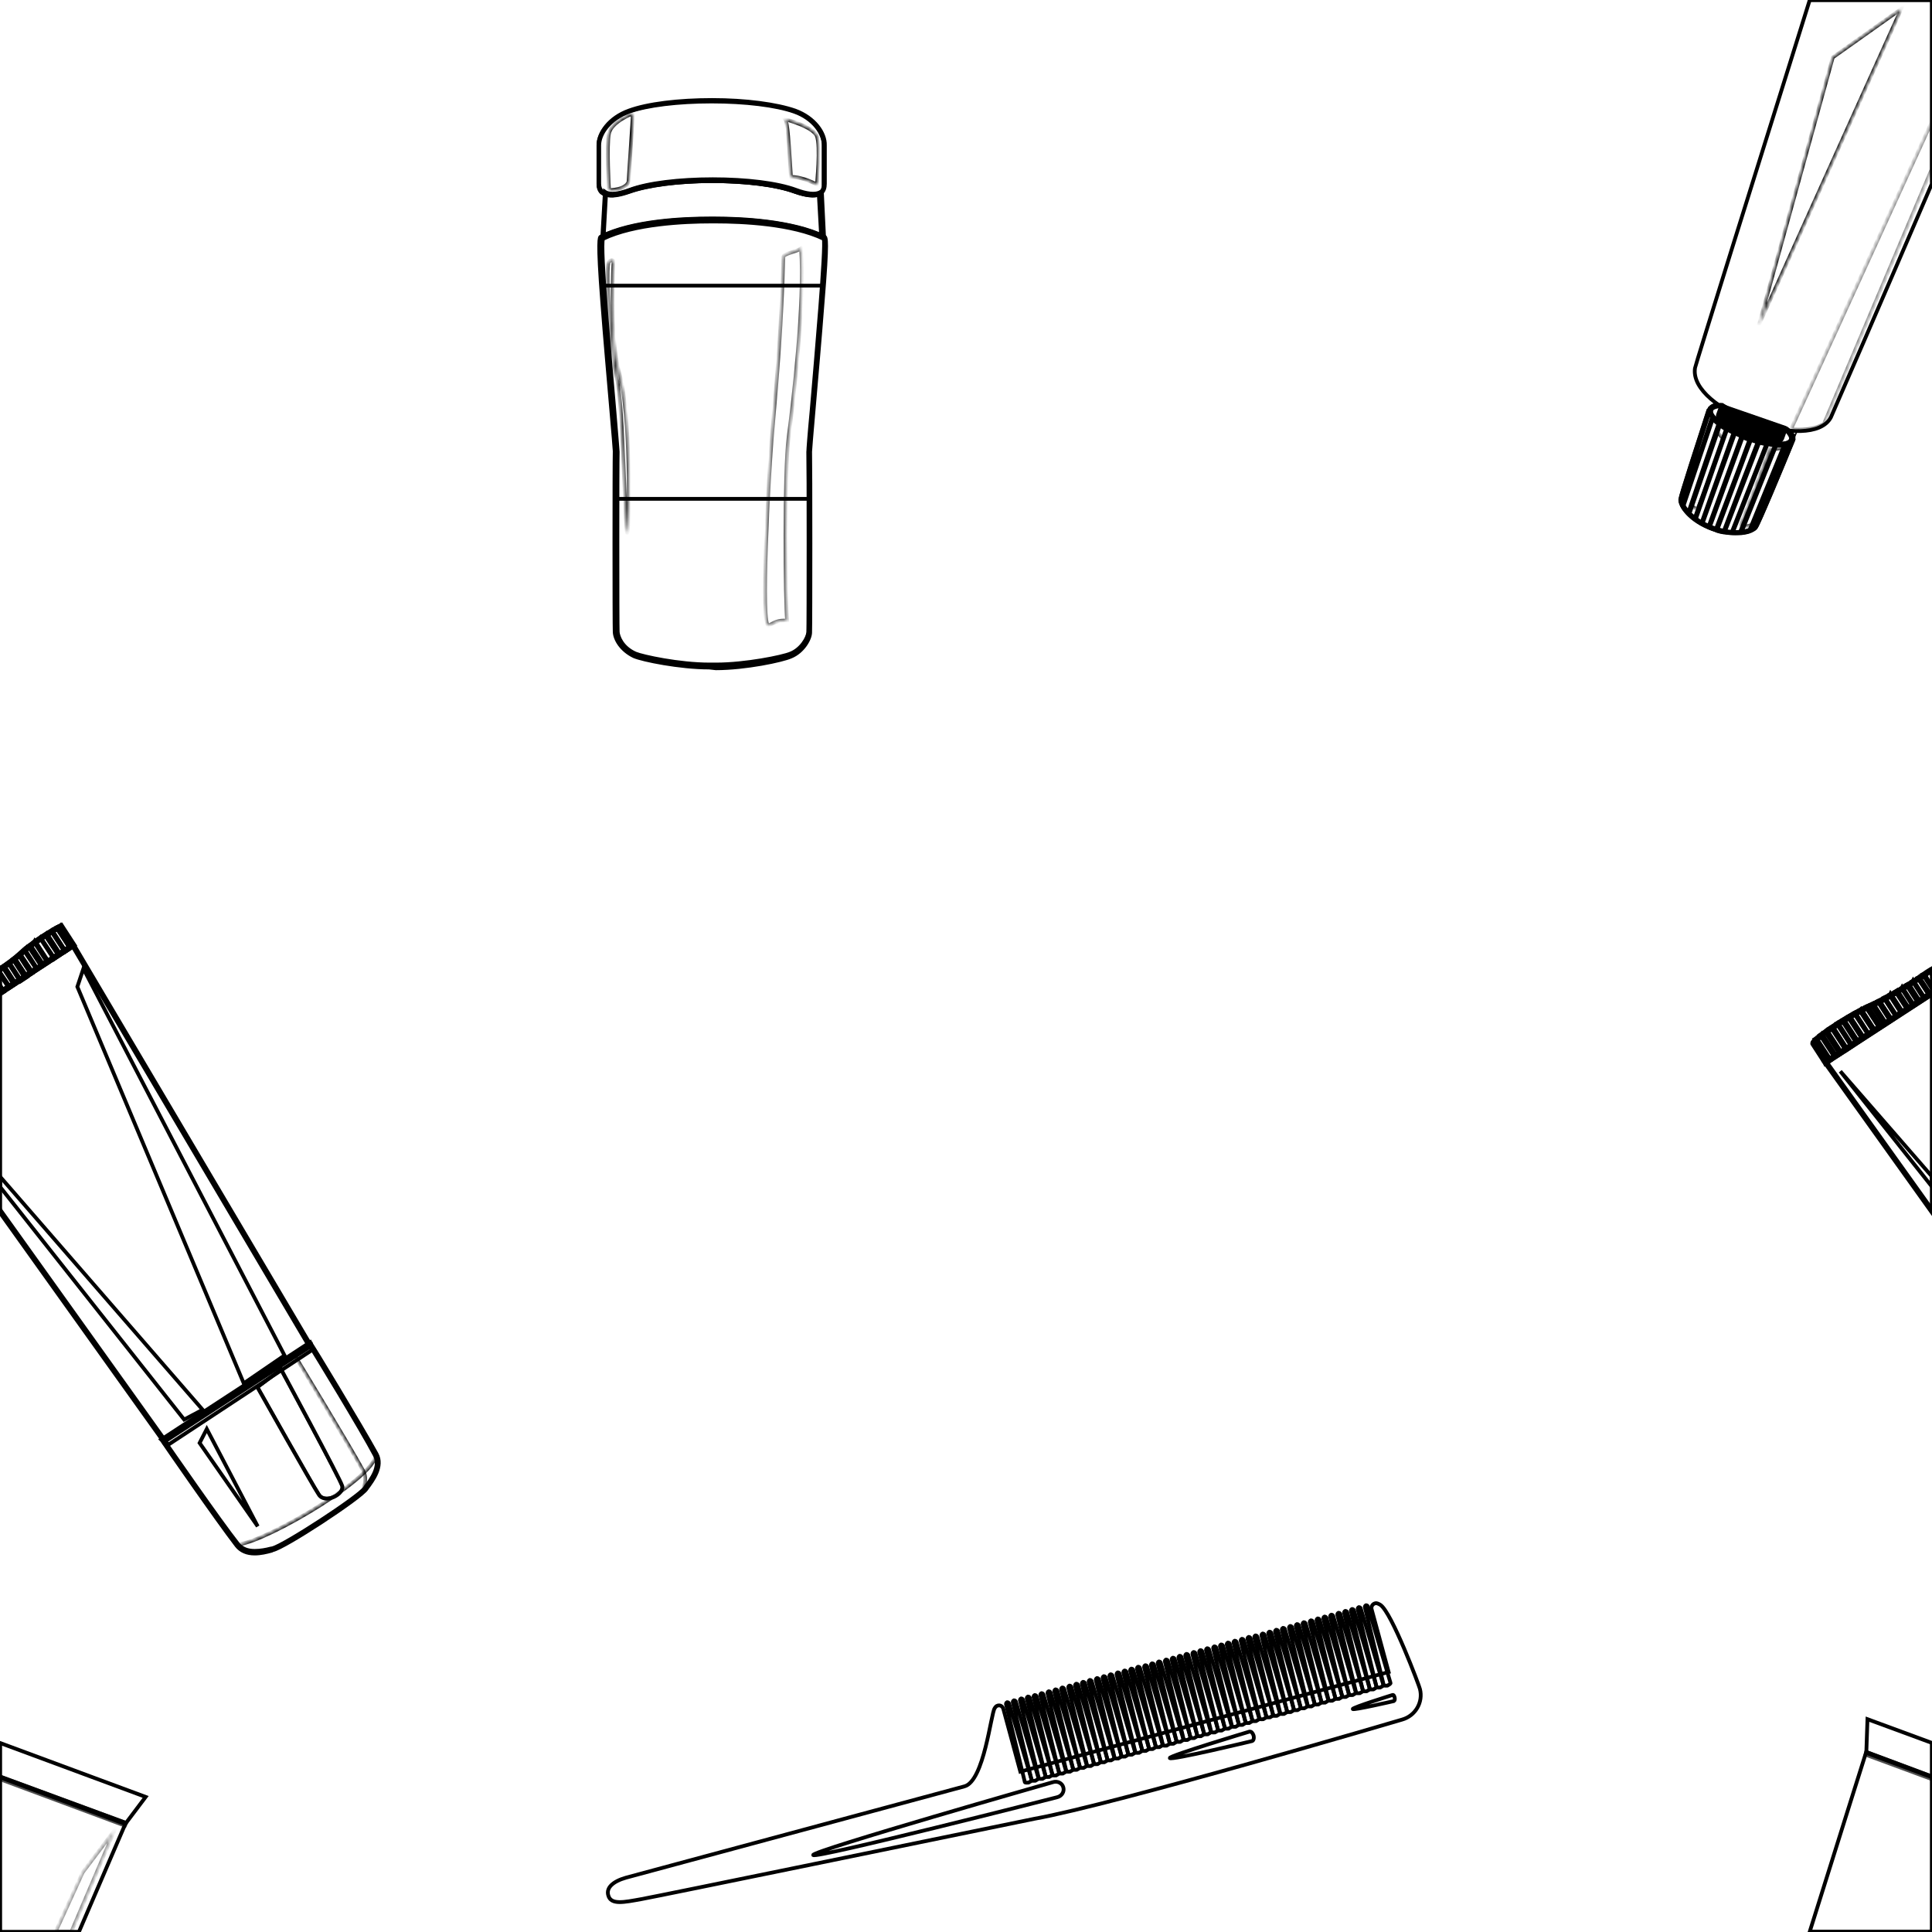 <?xml version="1.0" encoding="utf-8"?>
<!-- Generator: Adobe Illustrator 22.1.0, SVG Export Plug-In . SVG Version: 6.00 Build 0)  -->
<svg version="1.1" id="Layer_1" xmlns="http://www.w3.org/2000/svg" xmlns:xlink="http://www.w3.org/1999/xlink" x="0px" y="0px"
	 viewBox="0 0 512 512" style="enable-background:new 0 0 512 512;" xml:space="preserve">
<g>
	<g>
		<path style="fill:none;stroke:#000000;stroke-miterlimit:10;" d="M365.8,425.3c0,0-0.9-0.6-1.4-0.4c-0.7,0.2-1.1,0.9-0.9,1.6
			l4.5,16.6l-97.6,26.4l-4.5-16.6c-0.2-0.7-0.8-1.1-1.5-0.9c-0.4,0.1-0.6,0.4-0.8,0.7c0,0,0,0,0,0c-1,1.4-2.8,19.3-8,20.7
			c-5.2,1.4-89.7,24.2-89.7,24.2c-3.5,1-5.3,2.7-4.7,4.7c0.7,2.6,4.2,1.8,8.7,1c4.5-0.8,83.7-17.1,104.2-21.3
			c21.3-3.8,97.5-26.3,97.5-26.3c3.5-1,5.6-4.6,4.7-8.1C376.2,447,368.8,427.2,365.8,425.3z"/>
	</g>
	<g>
		<g>
			<path style="fill:none;stroke:#000000;stroke-miterlimit:10;" d="M267.4,451.4c-0.1-0.2-0.3-0.3-0.5-0.3
				c-0.2,0.1-0.3,0.3-0.3,0.5l5,20.7c0.1,0.2,0.8,0.1,1,0.1c0.2-0.1,0.9-0.5,0.8-0.7L267.4,451.4z"/>
		</g>
		<g>
			<path style="fill:none;stroke:#000000;stroke-miterlimit:10;" d="M269.2,450.9c-0.1-0.2-0.3-0.3-0.5-0.3
				c-0.2,0.1-0.3,0.3-0.3,0.5l5,20.7c0.1,0.2,0.8,0.1,1,0.1c0.2-0.1,0.9-0.5,0.8-0.7L269.2,450.9z"/>
		</g>
		<g>
			<path style="fill:none;stroke:#000000;stroke-miterlimit:10;" d="M271.1,450.4c-0.1-0.2-0.3-0.3-0.5-0.3
				c-0.2,0.1-0.3,0.3-0.3,0.5l5,20.7c0.1,0.2,0.8,0.1,1,0.1c0.2-0.1,0.9-0.5,0.8-0.7L271.1,450.4z"/>
		</g>
		<g>
			<path style="fill:none;stroke:#000000;stroke-miterlimit:10;" d="M272.9,449.9c-0.1-0.2-0.3-0.3-0.5-0.3
				c-0.2,0.1-0.3,0.3-0.3,0.5l5,20.7c0.1,0.2,0.8,0.1,1,0.1c0.2-0.1,0.9-0.5,0.8-0.7L272.9,449.9z"/>
		</g>
		<g>
			<path style="fill:none;stroke:#000000;stroke-miterlimit:10;" d="M274.7,449.5c-0.1-0.2-0.3-0.3-0.5-0.3
				c-0.2,0.1-0.3,0.3-0.3,0.5l5,20.7c0.1,0.2,0.8,0.1,1,0.1c0.2-0.1,0.9-0.5,0.8-0.7L274.7,449.5z"/>
		</g>
		<g>
			<path style="fill:none;stroke:#000000;stroke-miterlimit:10;" d="M276.5,449c-0.1-0.2-0.3-0.3-0.5-0.3c-0.2,0.1-0.3,0.3-0.3,0.5
				l5,20.7c0.1,0.2,0.8,0.1,1,0.1c0.2-0.1,0.9-0.5,0.8-0.7L276.5,449z"/>
		</g>
		<g>
			<path style="fill:none;stroke:#000000;stroke-miterlimit:10;" d="M278.4,448.5c-0.1-0.2-0.3-0.3-0.5-0.3
				c-0.2,0.1-0.3,0.3-0.3,0.5l5,20.7c0.1,0.2,0.8,0.1,1,0.1c0.2-0.1,0.9-0.5,0.8-0.7L278.4,448.5z"/>
		</g>
		<g>
			<path style="fill:none;stroke:#000000;stroke-miterlimit:10;" d="M280.2,448c-0.1-0.2-0.3-0.3-0.5-0.3c-0.2,0.1-0.3,0.3-0.3,0.5
				l5,20.7c0.1,0.2,0.8,0.1,1,0.1c0.2-0.1,0.9-0.5,0.8-0.7L280.2,448z"/>
		</g>
		<g>
			<path style="fill:none;stroke:#000000;stroke-miterlimit:10;" d="M282,447.5c-0.1-0.2-0.3-0.3-0.5-0.3c-0.2,0.1-0.3,0.3-0.3,0.5
				l5,20.7c0.1,0.2,0.8,0.1,1,0.1c0.2-0.1,0.9-0.5,0.8-0.7L282,447.5z"/>
		</g>
		<g>
			<path style="fill:none;stroke:#000000;stroke-miterlimit:10;" d="M283.9,447c-0.1-0.2-0.3-0.3-0.5-0.3c-0.2,0.1-0.3,0.3-0.3,0.5
				l5,20.7c0.1,0.2,0.8,0.1,1,0.1c0.2-0.1,0.9-0.5,0.8-0.7L283.9,447z"/>
		</g>
		<g>
			<path style="fill:none;stroke:#000000;stroke-miterlimit:10;" d="M285.7,446.5c-0.1-0.2-0.3-0.3-0.5-0.3
				c-0.2,0.1-0.3,0.3-0.3,0.5l5,20.7c0.1,0.2,0.8,0.1,1,0.1c0.2-0.1,0.9-0.5,0.8-0.7L285.7,446.5z"/>
		</g>
		<g>
			<path style="fill:none;stroke:#000000;stroke-miterlimit:10;" d="M287.5,446c-0.1-0.2-0.3-0.3-0.5-0.3c-0.2,0.1-0.3,0.3-0.3,0.5
				l5,20.7c0.1,0.2,0.8,0.1,1,0.1c0.2-0.1,0.9-0.5,0.8-0.7L287.5,446z"/>
		</g>
		<g>
			<path style="fill:none;stroke:#000000;stroke-miterlimit:10;" d="M289.3,445.5c-0.1-0.2-0.3-0.3-0.5-0.3
				c-0.2,0.1-0.3,0.3-0.3,0.5l5,20.7c0.1,0.2,0.8,0.1,1,0.1c0.2-0.1,0.9-0.5,0.8-0.7L289.3,445.5z"/>
		</g>
		<g>
			<path style="fill:none;stroke:#000000;stroke-miterlimit:10;" d="M291.2,445c-0.1-0.2-0.3-0.3-0.5-0.3c-0.2,0.1-0.3,0.3-0.3,0.5
				l5,20.7c0.1,0.2,0.8,0.1,1,0.1c0.2-0.1,0.9-0.5,0.8-0.7L291.2,445z"/>
		</g>
		<g>
			<path style="fill:none;stroke:#000000;stroke-miterlimit:10;" d="M293,444.5c-0.1-0.2-0.3-0.3-0.5-0.3c-0.2,0.1-0.3,0.3-0.3,0.5
				l5,20.7c0.1,0.2,0.8,0.1,1,0.1c0.2-0.1,0.9-0.5,0.8-0.7L293,444.5z"/>
		</g>
		<g>
			<path style="fill:none;stroke:#000000;stroke-miterlimit:10;" d="M294.8,444c-0.1-0.2-0.3-0.3-0.5-0.3c-0.2,0.1-0.3,0.3-0.3,0.5
				l5,20.7c0.1,0.2,0.8,0.1,1,0.1c0.2-0.1,0.9-0.5,0.8-0.7L294.8,444z"/>
		</g>
		<g>
			<path style="fill:none;stroke:#000000;stroke-miterlimit:10;" d="M296.7,443.5c-0.1-0.2-0.3-0.3-0.5-0.3
				c-0.2,0.1-0.3,0.3-0.3,0.5l5,20.7c0.1,0.2,0.8,0.1,1,0.1c0.2-0.1,0.9-0.5,0.8-0.7L296.7,443.5z"/>
		</g>
		<g>
			<path style="fill:none;stroke:#000000;stroke-miterlimit:10;" d="M298.5,443c-0.1-0.2-0.3-0.3-0.5-0.3c-0.2,0.1-0.3,0.3-0.3,0.5
				l5,20.7c0.1,0.2,0.8,0.1,1,0.1c0.2-0.1,0.9-0.5,0.8-0.7L298.5,443z"/>
		</g>
		<g>
			<path style="fill:none;stroke:#000000;stroke-miterlimit:10;" d="M300.3,442.5c-0.1-0.2-0.3-0.3-0.5-0.3
				c-0.2,0.1-0.3,0.3-0.3,0.5l5,20.7c0.1,0.2,0.8,0.1,1,0.1c0.2-0.1,0.9-0.5,0.8-0.7L300.3,442.5z"/>
		</g>
		<g>
			<path style="fill:none;stroke:#000000;stroke-miterlimit:10;" d="M302.1,442c-0.1-0.2-0.3-0.3-0.5-0.3c-0.2,0.1-0.3,0.3-0.3,0.5
				l5,20.7c0.1,0.2,0.8,0.1,1,0.1c0.2-0.1,0.9-0.5,0.8-0.7L302.1,442z"/>
		</g>
		<g>
			<path style="fill:none;stroke:#000000;stroke-miterlimit:10;" d="M304,441.6c-0.1-0.2-0.3-0.3-0.5-0.3c-0.2,0.1-0.3,0.3-0.3,0.5
				l5,20.7c0.1,0.2,0.8,0.1,1,0.1c0.2-0.1,0.9-0.5,0.8-0.7L304,441.6z"/>
		</g>
		<g>
			<path style="fill:none;stroke:#000000;stroke-miterlimit:10;" d="M305.8,441.1c-0.1-0.2-0.3-0.3-0.5-0.3
				c-0.2,0.1-0.3,0.3-0.3,0.5l5,20.7c0.1,0.2,0.8,0.1,1,0.1c0.2-0.1,0.9-0.5,0.8-0.7L305.8,441.1z"/>
		</g>
		<g>
			<path style="fill:none;stroke:#000000;stroke-miterlimit:10;" d="M307.6,440.6c-0.1-0.2-0.3-0.3-0.5-0.3
				c-0.2,0.1-0.3,0.3-0.3,0.5l5,20.7c0.1,0.2,0.8,0.1,1,0.1c0.2-0.1,0.9-0.5,0.8-0.7L307.6,440.6z"/>
		</g>
		<g>
			<path style="fill:none;stroke:#000000;stroke-miterlimit:10;" d="M309.5,440.1c-0.1-0.2-0.3-0.3-0.5-0.3
				c-0.2,0.1-0.3,0.3-0.3,0.5l5,20.7c0.1,0.2,0.8,0.1,1,0.1c0.2-0.1,0.9-0.5,0.8-0.7L309.5,440.1z"/>
		</g>
		<g>
			<path style="fill:none;stroke:#000000;stroke-miterlimit:10;" d="M311.3,439.6c-0.1-0.2-0.3-0.3-0.5-0.3
				c-0.2,0.1-0.3,0.3-0.3,0.5l5,20.7c0.1,0.2,0.8,0.1,1,0.1c0.2-0.1,0.9-0.5,0.8-0.7L311.3,439.6z"/>
		</g>
		<g>
			<path style="fill:none;stroke:#000000;stroke-miterlimit:10;" d="M313.1,439.1c-0.1-0.2-0.3-0.3-0.5-0.3
				c-0.2,0.1-0.3,0.3-0.3,0.5l5,20.7c0.1,0.2,0.8,0.1,1,0.1c0.2-0.1,0.9-0.5,0.8-0.7L313.1,439.1z"/>
		</g>
		<g>
			<path style="fill:none;stroke:#000000;stroke-miterlimit:10;" d="M314.9,438.6c-0.1-0.2-0.3-0.3-0.5-0.3
				c-0.2,0.1-0.3,0.3-0.3,0.5l5,20.7c0.1,0.2,0.8,0.1,1,0.1c0.2-0.1,0.9-0.5,0.8-0.7L314.9,438.6z"/>
		</g>
		<g>
			<path style="fill:none;stroke:#000000;stroke-miterlimit:10;" d="M316.8,438.1c-0.1-0.2-0.3-0.3-0.5-0.3
				c-0.2,0.1-0.3,0.3-0.3,0.5l5,20.7c0.1,0.2,0.8,0.1,1,0.1c0.2-0.1,0.9-0.5,0.8-0.7L316.8,438.1z"/>
		</g>
		<g>
			<path style="fill:none;stroke:#000000;stroke-miterlimit:10;" d="M318.6,437.6c-0.1-0.2-0.3-0.3-0.5-0.3
				c-0.2,0.1-0.3,0.3-0.3,0.5l5,20.7c0.1,0.2,0.8,0.1,1,0.1c0.2-0.1,0.9-0.5,0.8-0.7L318.6,437.6z"/>
		</g>
		<g>
			<path style="fill:none;stroke:#000000;stroke-miterlimit:10;" d="M320.4,437.1c-0.1-0.2-0.3-0.3-0.5-0.3
				c-0.2,0.1-0.3,0.3-0.3,0.5l5,20.7c0.1,0.2,0.8,0.1,1,0.1c0.2-0.1,0.9-0.5,0.8-0.7L320.4,437.1z"/>
		</g>
		<g>
			<path style="fill:none;stroke:#000000;stroke-miterlimit:10;" d="M322.3,436.6c-0.1-0.2-0.3-0.3-0.5-0.3
				c-0.2,0.1-0.3,0.3-0.3,0.5l5,20.7c0.1,0.2,0.8,0.1,1,0.1c0.2-0.1,0.9-0.5,0.8-0.7L322.3,436.6z"/>
		</g>
		<g>
			<path style="fill:none;stroke:#000000;stroke-miterlimit:10;" d="M324.1,436.1c-0.1-0.2-0.3-0.3-0.5-0.3
				c-0.2,0.1-0.3,0.3-0.3,0.5l5,20.7c0.1,0.2,0.8,0.1,1,0.1c0.2-0.1,0.9-0.5,0.8-0.7L324.1,436.1z"/>
		</g>
		<g>
			<path style="fill:none;stroke:#000000;stroke-miterlimit:10;" d="M325.9,435.6c-0.1-0.2-0.3-0.3-0.5-0.3
				c-0.2,0.1-0.3,0.3-0.3,0.5l5,20.7c0.1,0.2,0.8,0.1,1,0.1c0.2-0.1,0.9-0.5,0.8-0.7L325.9,435.6z"/>
		</g>
		<g>
			<path style="fill:none;stroke:#000000;stroke-miterlimit:10;" d="M327.7,435.1c-0.1-0.2-0.3-0.3-0.5-0.3
				c-0.2,0.1-0.3,0.3-0.3,0.5l5,20.7c0.1,0.2,0.8,0.1,1,0.1c0.2-0.1,0.9-0.5,0.8-0.7L327.7,435.1z"/>
		</g>
		<g>
			<path style="fill:none;stroke:#000000;stroke-miterlimit:10;" d="M329.6,434.6c-0.1-0.2-0.3-0.3-0.5-0.3
				c-0.2,0.1-0.3,0.3-0.3,0.5l5,20.7c0.1,0.2,0.8,0.1,1,0.1c0.2-0.1,0.9-0.5,0.8-0.7L329.6,434.6z"/>
		</g>
		<g>
			<path style="fill:none;stroke:#000000;stroke-miterlimit:10;" d="M331.4,434.1c-0.1-0.2-0.3-0.3-0.5-0.3
				c-0.2,0.1-0.3,0.3-0.3,0.5l5,20.7c0.1,0.2,0.8,0.1,1,0.1c0.2-0.1,0.9-0.5,0.8-0.7L331.4,434.1z"/>
		</g>
		<g>
			<path style="fill:none;stroke:#000000;stroke-miterlimit:10;" d="M333.2,433.7c-0.1-0.2-0.3-0.3-0.5-0.3
				c-0.2,0.1-0.3,0.3-0.3,0.5l5,20.7c0.1,0.2,0.8,0.1,1,0.1c0.2-0.1,0.9-0.5,0.8-0.7L333.2,433.7z"/>
		</g>
		<g>
			<path style="fill:none;stroke:#000000;stroke-miterlimit:10;" d="M335.1,433.2c-0.1-0.2-0.3-0.3-0.5-0.3
				c-0.2,0.1-0.3,0.3-0.3,0.5l5,20.7c0.1,0.2,0.8,0.1,1,0.1c0.2-0.1,0.9-0.5,0.8-0.7L335.1,433.2z"/>
		</g>
		<g>
			<path style="fill:none;stroke:#000000;stroke-miterlimit:10;" d="M336.9,432.7c-0.1-0.2-0.3-0.3-0.5-0.3
				c-0.2,0.1-0.3,0.3-0.3,0.5l5,20.7c0.1,0.2,0.8,0.1,1,0.1c0.2-0.1,0.9-0.5,0.8-0.7L336.9,432.7z"/>
		</g>
		<g>
			<path style="fill:none;stroke:#000000;stroke-miterlimit:10;" d="M338.7,432.2c-0.1-0.2-0.3-0.3-0.5-0.3
				c-0.2,0.1-0.3,0.3-0.3,0.5l5,20.7c0.1,0.2,0.8,0.1,1,0.1c0.2-0.1,0.9-0.5,0.8-0.7L338.7,432.2z"/>
		</g>
		<g>
			<path style="fill:none;stroke:#000000;stroke-miterlimit:10;" d="M340.5,431.7c-0.1-0.2-0.3-0.3-0.5-0.3
				c-0.2,0.1-0.3,0.3-0.3,0.5l5,20.7c0.1,0.2,0.8,0.1,1,0.1c0.2-0.1,0.9-0.5,0.8-0.7L340.5,431.7z"/>
		</g>
		<g>
			<path style="fill:none;stroke:#000000;stroke-miterlimit:10;" d="M342.4,431.2c-0.1-0.2-0.3-0.3-0.5-0.3
				c-0.2,0.1-0.3,0.3-0.3,0.5l5,20.7c0.1,0.2,0.8,0.1,1,0.1c0.2-0.1,0.9-0.5,0.8-0.7L342.4,431.2z"/>
		</g>
		<g>
			<path style="fill:none;stroke:#000000;stroke-miterlimit:10;" d="M344.2,430.7c-0.1-0.2-0.3-0.3-0.5-0.3
				c-0.2,0.1-0.3,0.3-0.3,0.5l5,20.7c0.1,0.2,0.8,0.1,1,0.1c0.2-0.1,0.9-0.5,0.8-0.7L344.2,430.7z"/>
		</g>
		<g>
			<path style="fill:none;stroke:#000000;stroke-miterlimit:10;" d="M346,430.2c-0.1-0.2-0.3-0.3-0.5-0.3c-0.2,0.1-0.3,0.3-0.3,0.5
				l5,20.7c0.1,0.2,0.8,0.1,1,0.1c0.2-0.1,0.9-0.5,0.8-0.7L346,430.2z"/>
		</g>
		<g>
			<path style="fill:none;stroke:#000000;stroke-miterlimit:10;" d="M347.9,429.7c-0.1-0.2-0.3-0.3-0.5-0.3
				c-0.2,0.1-0.3,0.3-0.3,0.5l5,20.7c0.1,0.2,0.8,0.1,1,0.1c0.2-0.1,0.9-0.5,0.8-0.7L347.9,429.7z"/>
		</g>
		<g>
			<path style="fill:none;stroke:#000000;stroke-miterlimit:10;" d="M349.7,429.2c-0.1-0.2-0.3-0.3-0.5-0.3
				c-0.2,0.1-0.3,0.3-0.3,0.5l5,20.7c0.1,0.2,0.8,0.1,1,0.1c0.2-0.1,0.9-0.5,0.8-0.7L349.7,429.2z"/>
		</g>
		<g>
			<path style="fill:none;stroke:#000000;stroke-miterlimit:10;" d="M351.5,428.7c-0.1-0.2-0.3-0.3-0.5-0.3
				c-0.2,0.1-0.3,0.3-0.3,0.5l5,20.7c0.1,0.2,0.8,0.1,1,0.1c0.2-0.1,0.9-0.5,0.8-0.7L351.5,428.7z"/>
		</g>
		<g>
			<path style="fill:none;stroke:#000000;stroke-miterlimit:10;" d="M353.3,428.2c-0.1-0.2-0.3-0.3-0.5-0.3
				c-0.2,0.1-0.3,0.3-0.3,0.5l5,20.7c0.1,0.2,0.8,0.1,1,0.1c0.2-0.1,0.9-0.5,0.8-0.7L353.3,428.2z"/>
		</g>
		<g>
			<path style="fill:none;stroke:#000000;stroke-miterlimit:10;" d="M355.2,427.7c-0.1-0.2-0.3-0.3-0.5-0.3
				c-0.2,0.1-0.3,0.3-0.3,0.5l5,20.7c0.1,0.2,0.8,0.1,1,0.1c0.2-0.1,0.9-0.5,0.8-0.7L355.2,427.7z"/>
		</g>
		<g>
			<path style="fill:none;stroke:#000000;stroke-miterlimit:10;" d="M357,427.2c-0.1-0.2-0.3-0.3-0.5-0.3c-0.2,0.1-0.3,0.3-0.3,0.5
				l5,20.7c0.1,0.2,0.8,0.1,1,0.1c0.2-0.1,0.9-0.5,0.8-0.7L357,427.2z"/>
		</g>
		<g>
			<path style="fill:none;stroke:#000000;stroke-miterlimit:10;" d="M358.8,426.7c-0.1-0.2-0.3-0.3-0.5-0.3
				c-0.2,0.1-0.3,0.3-0.3,0.5l5,20.7c0.1,0.2,0.8,0.1,1,0.1c0.2-0.1,0.9-0.5,0.8-0.7L358.8,426.7z"/>
		</g>
		<g>
			<path style="fill:none;stroke:#000000;stroke-miterlimit:10;" d="M360.6,426.2c-0.1-0.2-0.3-0.3-0.5-0.3
				c-0.2,0.1-0.3,0.3-0.3,0.5l5,20.7c0.1,0.2,0.8,0.1,1,0.1c0.2-0.1,0.9-0.5,0.8-0.7L360.6,426.2z"/>
		</g>
		<g>
			<path style="fill:none;stroke:#000000;stroke-miterlimit:10;" d="M362.5,425.7c-0.1-0.2-0.3-0.3-0.5-0.3
				c-0.2,0.1-0.3,0.3-0.3,0.5l5,20.7c0.1,0.2,0.8,0.1,1,0.1c0.2-0.1,0.9-0.5,0.8-0.7L362.5,425.7z"/>
		</g>
	</g>
	<g>
		<path style="fill:none;stroke:#000000;stroke-miterlimit:10;" d="M279,472.3c0,0-63.8,18.2-63.5,19.3c0.3,1.1,64.6-15.3,64.6-15.3
			c1.3-0.3,2-1.5,1.7-2.6C281.5,472.5,280.2,471.9,279,472.3z"/>
	</g>
	<g>
		<path style="fill:none;stroke:#000000;stroke-miterlimit:10;" d="M331.1,458.9c0,0-21.3,6.4-21.1,7c0.2,0.7,21.8-4.5,21.8-4.5
			c0.4-0.1,0.6-0.8,0.4-1.5C332,459.3,331.6,458.8,331.1,458.9z"/>
	</g>
	<g>
		<path style="fill:none;stroke:#000000;stroke-miterlimit:10;" d="M369,449.2c0,0-10.6,3.3-10.5,3.7c0.1,0.4,10.9-2.1,10.9-2.1
			c0.2-0.1,0.3-0.5,0.2-0.9C369.5,449.4,369.3,449.1,369,449.2z"/>
	</g>
</g>
<g>
	<g>
		<g>
			<path style="fill:none;stroke:#000000;stroke-miterlimit:10;" d="M210.8,50.5c-10.3-3.7-33.6-3.7-43.9,0
				c-3.1,1.1-5.2,1.3-6.5,0.7l-0.6,11.5c8.6-4,22-4.6,29.1-4.5c7,0,20.5,0.5,29.1,4.5l-0.6-11.6C216.1,51.8,213.9,51.7,210.8,50.5z"
				/>
		</g>
		<g>
			<path style="fill:none;stroke:#000000;stroke-miterlimit:10;" d="M217.2,51c-1.2,0.6-3.4,0.4-6.3-0.7c-4.9-1.8-13.1-2.8-22-2.8
				c-8.9,0-17.2,1-22,2.8c-2.9,1.1-5.1,1.3-6.3,0.7l-0.3-0.2l-0.7,12.3l0.4-0.2c8.3-3.9,21.4-4.5,28.4-4.5l0.6,0l0.6,0
				c7,0,20.1,0.6,28.4,4.5l0.4,0.2l-0.6-12.4L217.2,51z M189.4,58l-0.6,0l-0.6,0c-7,0-19.8,0.6-28.2,4.4l0.6-10.8
				c1.4,0.5,3.5,0.2,6.3-0.8c4.8-1.7,13-2.8,21.8-2.8c8.9,0,17,1,21.9,2.8c2.9,1,5,1.3,6.4,0.8l0.6,10.8
				C209.3,58.6,196.4,58,189.4,58z"/>
		</g>
	</g>
	<g>
		<g>
			<path style="fill:none;stroke:#000000;stroke-miterlimit:10;" d="M210.6,29.5c-10.3-3.7-33.5-3.7-43.9,0c-5.3,1.9-8.1,6-8.1,9
				v10.3c0,3,2.7,3.8,8,1.9c10.3-3.7,33.7-3.7,44,0c5.3,1.9,7.7,1.1,7.7-1.9V38.5C218.4,35.4,215.9,31.3,210.6,29.5z"/>
		</g>
		<g>
			<path style="fill:none;stroke:#000000;stroke-miterlimit:10;" d="M210.7,29.3c-4.9-1.7-13.1-2.8-22-2.8c-8.9,0-17.1,1-22,2.8
				c-5.3,1.9-8.1,6-8.1,9.1v10.3c0,1,0.3,1.8,0.8,2.3c0.6,0.5,1.4,0.8,2.5,0.8c1.3,0,2.9-0.4,4.8-1c4.8-1.7,13-2.8,21.9-2.8
				c8.9,0,17.1,1,22,2.8c1.9,0.7,3.5,1,4.8,1c2.1,0,3.2-1,3.2-3.1V38.5C218.7,35.3,215.9,31.2,210.7,29.3z M218.4,48.7
				c0,1.9-1,2.8-3,2.8c-1.2,0-2.8-0.3-4.7-1c-4.9-1.7-13.1-2.8-22.1-2.8c-8.9,0-17.2,1-22,2.8c-3.5,1.2-5.9,1.4-7,0.3
				c-0.5-0.5-0.8-1.2-0.8-2.1V38.5c0-3,2.7-7,7.9-8.9c4.8-1.7,13-2.7,21.9-2.7c8.9,0,17.1,1,21.9,2.7c5.1,1.8,7.8,5.8,7.8,8.9V48.7z
				"/>
		</g>
	</g>
	<g>
		<g>
			<path style="fill:none;stroke:#000000;stroke-miterlimit:10;" d="M218.3,63.1c-8.5-4.2-22.3-4.7-29.5-4.7
				c-7.1,0-20.9,0.5-29.5,4.7c-1.4,0.9,3.9,54.8,3.8,56.6c0,1.8-0.1,46.2,0,47.9c0.1,1.7,1.5,4.5,4.9,6c2.2,1,12.8,3.1,20.7,2.9
				c7.9,0.2,18.5-2,20.7-2.9c3-1.2,4.8-4.4,4.9-6c0.1-1.7,0-46,0-47.9C214.5,117.8,219.8,64,218.3,63.1z"/>
		</g>
	</g>
	<g>
		<defs>
			<path id="SVGID_1_" d="M218.3,63.1c-8.5-4.2-22.3-4.7-29.5-4.7c-7.1,0-20.9,0.5-29.5,4.7c-1.4,0.9,3.9,54.8,3.8,56.6
				c0,1.8-0.1,46.2,0,47.9c0.1,1.7,1.5,4.5,4.9,6c2.2,1,12.8,3.1,20.7,2.9c7.9,0.2,18.5-2,20.7-2.9c3-1.2,4.8-4.4,4.9-6
				c0.1-1.7,0-46,0-47.9C214.5,117.8,219.8,64,218.3,63.1z"/>
		</defs>
		<clipPath id="SVGID_2_">
			<use xlink:href="#SVGID_1_"  style="overflow:visible;"/>
		</clipPath>
		<g style="clip-path:url(#SVGID_2_);">
			<g>
				<rect x="158.1" y="75.7" style="fill:none;stroke:#000000;stroke-miterlimit:10;" width="61.3" height="56.5"/>
			</g>
		</g>
		<use xlink:href="#SVGID_1_"  style="overflow:visible;fill:none;stroke:#000000;stroke-miterlimit:10;"/>
	</g>
	<defs>
		<filter id="Adobe_OpacityMaskFilter" filterUnits="userSpaceOnUse" x="206.7" y="30.7" width="10.7" height="19">
			<feColorMatrix  type="matrix" values="1 0 0 0 0  0 1 0 0 0  0 0 1 0 0  0 0 0 1 0"/>
		</filter>
	</defs>
	<mask maskUnits="userSpaceOnUse" x="206.7" y="30.7" width="10.7" height="19" id="SVGID_3_">
		<g style="filter:url(#Adobe_OpacityMaskFilter);">
			<linearGradient id="SVGID_4_" gradientUnits="userSpaceOnUse" x1="208.605" y1="40.207" x2="216.233" y2="40.207">
				<stop  offset="0" style="stop-color:#000000"/>
				<stop  offset="1" style="stop-color:#FFFFFF"/>
			</linearGradient>
			<path style="fill:url(#SVGID_4_);" d="M208.1,31.6c0,0,7.4,1.9,8.4,4.5c1,2.6,0,12.8,0,12.8s-3.9-2.1-6.9-2
				C209.5,44.2,209,32.6,208.1,31.6z"/>
		</g>
	</mask>
	<g style="mask:url(#SVGID_3_);">
		<g>
			<path style="fill:none;stroke:#000000;stroke-miterlimit:10;" d="M208.1,31.6c0.8,1,1.3,12.6,1.5,15.3c3-0.1,6.9,2,6.9,2
				s1-10.2,0-12.8C215.5,33.5,208.1,31.6,208.1,31.6z"/>
		</g>
	</g>
	<defs>
		<filter id="Adobe_OpacityMaskFilter_1_" filterUnits="userSpaceOnUse" x="160.6" y="29.3" width="7.6" height="21.6">
			<feColorMatrix  type="matrix" values="1 0 0 0 0  0 1 0 0 0  0 0 1 0 0  0 0 0 1 0"/>
		</filter>
	</defs>
	<mask maskUnits="userSpaceOnUse" x="160.6" y="29.3" width="7.6" height="21.6" id="SVGID_5_">
		<g style="filter:url(#Adobe_OpacityMaskFilter_1_);">
			
				<linearGradient id="SVGID_6_" gradientUnits="userSpaceOnUse" x1="-373.554" y1="40.18" x2="-367.766" y2="40.18" gradientTransform="matrix(-1 0 0 1 -206.119 0)">
				<stop  offset="0" style="stop-color:#000000"/>
				<stop  offset="1" style="stop-color:#FFFFFF"/>
			</linearGradient>
			<path style="fill:url(#SVGID_6_);" d="M167.7,30c0,0-5.5,2.2-6.3,5.3c-0.7,3,0,15.1,0,15.1s4.6,0,5.2-2.3
				C166.7,44.8,168.2,31.8,167.7,30z"/>
		</g>
	</mask>
	<g style="mask:url(#SVGID_5_);">
		<g>
			<path style="fill:none;stroke:#000000;stroke-miterlimit:10;" d="M161.4,35.3c-0.7,3,0,15.1,0,15.1s4.5,0,5.2-2.3
				c0.1-3.2,1.1-15.8,1.1-18C167.7,30,162.1,32.2,161.4,35.3z"/>
		</g>
	</g>
	<defs>
		<filter id="Adobe_OpacityMaskFilter_2_" filterUnits="userSpaceOnUse" x="160.6" y="68.5" width="6.6" height="73.3">
			<feColorMatrix  type="matrix" values="1 0 0 0 0  0 1 0 0 0  0 0 1 0 0  0 0 0 1 0"/>
		</filter>
	</defs>
	<mask maskUnits="userSpaceOnUse" x="160.6" y="68.5" width="6.6" height="73.3" id="SVGID_7_">
		<g style="filter:url(#Adobe_OpacityMaskFilter_2_);">
			<linearGradient id="SVGID_8_" gradientUnits="userSpaceOnUse" x1="163.565" y1="65.194" x2="164.24" y2="146.026">
				<stop  offset="0" style="stop-color:#000000"/>
				<stop  offset="0.374" style="stop-color:#FFFFFF"/>
				<stop  offset="0.688" style="stop-color:#FFFFFF"/>
				<stop  offset="1" style="stop-color:#000000"/>
			</linearGradient>
			<path style="fill:url(#SVGID_8_);" d="M162.6,69.3c0,0-1.4,19.3,1.5,29.8c2.9,10.4,2.8,39.4,2.1,42c-0.6,2.6-1.1-34.7-2.8-40.5
				c-1.7-5.8-3.2-30.5-2.1-31.3C162.5,68.6,162.6,69.3,162.6,69.3z"/>
		</g>
	</mask>
	<g style="opacity:0.84;mask:url(#SVGID_7_);">
		<g>
			<path style="fill:none;stroke:#000000;stroke-miterlimit:10;" d="M162.6,69.3c0,0-0.2-0.8-1.2,0c-1.1,0.8,0.5,25.5,2.1,31.3
				c1.7,5.8,2.1,43.1,2.8,40.5c0.6-2.6,0.8-31.6-2.1-42C161.3,88.7,162.6,69.3,162.6,69.3z"/>
		</g>
	</g>
	<defs>
		<filter id="Adobe_OpacityMaskFilter_3_" filterUnits="userSpaceOnUse" x="202.2" y="64.5" width="10.7" height="101.8">
			<feColorMatrix  type="matrix" values="1 0 0 0 0  0 1 0 0 0  0 0 1 0 0  0 0 0 1 0"/>
		</filter>
	</defs>
	<mask maskUnits="userSpaceOnUse" x="202.2" y="64.5" width="10.7" height="101.8" id="SVGID_9_">
		<g style="filter:url(#Adobe_OpacityMaskFilter_3_);">
			<linearGradient id="SVGID_10_" gradientUnits="userSpaceOnUse" x1="208.38" y1="64.272" x2="206.644" y2="172.692">
				<stop  offset="0" style="stop-color:#000000"/>
				<stop  offset="0.374" style="stop-color:#FFFFFF"/>
				<stop  offset="0.688" style="stop-color:#FFFFFF"/>
				<stop  offset="1" style="stop-color:#000000"/>
			</linearGradient>
			<path style="fill:url(#SVGID_10_);" d="M207.6,68.2c-0.2-1,3.7-1.5,4.7-2.5c1,14.6-2,40.9-3.3,50c-1.2,9.1-0.8,44.2-0.4,48.7
				c-2.5-0.1-3.4,0.5-4.9,1.3c-2.2,1.2,0-40.5,0.9-50.6C206.1,98.1,207,85.8,207.6,68.2z"/>
		</g>
	</mask>
	<g style="opacity:0.68;mask:url(#SVGID_9_);">
		<g>
			<path style="fill:none;stroke:#000000;stroke-miterlimit:10;" d="M207.6,68.2c-0.5,17.6-1.5,29.9-3,47
				c-0.9,10.1-3.1,51.8-0.9,50.6c1.5-0.8,2.4-1.5,4.9-1.3c-0.5-4.5-0.8-39.6,0.4-48.7c1.2-9.1,4.3-35.4,3.3-50
				C211.3,66.7,207.3,67.2,207.6,68.2z"/>
		</g>
	</g>
	<g>
		<g>
			<path style="fill:none;stroke:#000000;stroke-miterlimit:10;" d="M218.5,62.7c-8.4-4.1-21.8-4.8-29.1-4.8l-0.5,0l-0.6,0
				c-7.3,0-20.7,0.6-29.1,4.8c-0.3,0.2-0.9,0.5,0.4,17.3c0.7,9.3,1.7,20.5,2.4,28.7c0.5,5.8,0.9,10.4,0.9,10.9
				c-0.1,2.7-0.1,46.5,0,47.9c0.1,2,1.8,4.8,5.1,6.4c2.3,1,12.2,3,19.9,3c0.3,0,0.6,0.1,0.9,0.1c0.3,0,0.6,0.1,0.9,0.1h0
				c7.9,0,17.7-2.1,19.9-3.1c3.2-1.3,5.1-4.7,5.1-6.4c0.1-1.4,0.1-45.2,0-47.9c0-0.5,0.4-5.1,0.9-10.9c0.7-8.2,1.7-19.4,2.4-28.7
				C219.4,63.3,218.9,63,218.5,62.7z M215.1,108.7c-0.6,6.3-0.9,10.5-0.9,11c0.1,2.7,0.1,46.5,0,47.8c-0.1,1.6-1.9,4.6-4.7,5.7
				c-2.1,0.9-12,2.9-19.7,2.9c-0.3,0-0.6,0-0.9,0c-0.3,0-0.6,0-0.9,0c-8,0-17.7-2.1-19.6-2.9c-3.6-1.6-4.6-4.5-4.7-5.7
				c-0.1-1.4-0.1-45.2,0-47.8c0-0.5-0.4-4.7-0.9-11c-1.2-14.1-3.8-43.3-3-45.4c8.3-4,21.5-4.6,28.7-4.6l0.6,0l0.5,0
				c7.2,0,20.4,0.6,28.7,4.6C218.9,65.3,216.3,94.6,215.1,108.7z"/>
		</g>
	</g>
</g>
<g>
	<g>
		<path style="fill:none;stroke:#000000;stroke-miterlimit:10;" d="M473.1,113.5l-17.3-6c0,0-2.3-0.7-3,1.5
			c-2.3,7.1-7.3,22.4-7.4,23.5c-0.1,1.4,2.3,5.3,8.4,7.6c6,2.2,10.4,0.8,11.3-0.3c0.7-0.8,7.2-16.4,9.9-23.1
			C475.7,115.2,473.1,113.5,473.1,113.5z"/>
		<path style="fill:none;stroke:#000000;stroke-miterlimit:10;" d="M473.2,113.4L473.2,113.4l-17.3-6c0,0-0.4-0.1-0.8-0.1
			c-0.7,0-1.9,0.2-2.4,1.7c-2.7,8.3-7.3,22.4-7.4,23.5c-0.1,1.5,2.4,5.5,8.5,7.7c2.1,0.8,4.2,1.1,6.2,1.1h0c2.7,0,4.7-0.7,5.3-1.5
			c0.7-0.9,7.6-17.5,9.9-23.1C475.9,115.1,473.3,113.4,473.2,113.4z M474.9,116.6c-3.1,7.6-9.3,22.3-9.9,23c-0.4,0.5-2.2,1.4-5,1.4
			h0c-1.9,0-4-0.4-6.1-1.2c-6-2.2-8.3-6.1-8.2-7.4c0-0.7,2.7-9.3,7.3-23.4c0.4-1.2,1.3-1.5,2.1-1.5c0.4,0,0.7,0.1,0.7,0.1l17.2,6
			C473.3,113.8,475.4,115.3,474.9,116.6z"/>
	</g>
	<g>
		<path style="fill:none;stroke:#000000;stroke-miterlimit:10;" d="M473.3,113.8c-5.7-0.7-12.2-3.1-17-6.3c-1.6,0-2.6,0.4-2.9,1.2
			c-0.7,1.8,3.6,5.1,9.5,7.3c5.9,2.2,11.3,2.5,11.9,0.7C475,115.8,474.5,114.8,473.3,113.8z"/>
		<path style="fill:none;stroke:#000000;stroke-miterlimit:10;" d="M473.4,113.6L473.4,113.6L473.4,113.6c-5.8-0.8-12.3-3.2-17-6.3
			l0,0l-0.1,0c-1.7,0.1-2.8,0.5-3.1,1.3c-0.4,1,0.5,2.3,2.3,3.7c1.8,1.4,4.4,2.7,7.3,3.8c3.2,1.2,6.4,1.8,8.8,1.8h0
			c1.9,0,3.1-0.4,3.4-1.3C475.2,115.8,474.7,114.8,473.4,113.6z M474.6,116.5c-0.3,0.7-1.3,1.1-3.1,1.1h0c-2.3,0-5.5-0.7-8.6-1.9
			c-2.8-1.1-5.4-2.4-7.2-3.7c-1.7-1.3-2.5-2.5-2.2-3.3c0.2-0.6,1.2-1,2.7-1.1c4.8,3.1,11.3,5.5,17,6.3
			C474.3,115,474.8,115.9,474.6,116.5z"/>
	</g>
	<g>
		<g>
			<path style="fill:none;stroke:#000000;stroke-miterlimit:10;" d="M455.6,109.9c-1.3,3.5,15.2,9.6,16.5,6.1
				c0.3-0.8,0.6-1.5,0.8-2.2c-5.8-1.4-11-3.3-16.5-6.1C456.2,108.4,455.9,109.2,455.6,109.9z"/>
		</g>
		<g>
			<path style="fill:none;stroke:#000000;stroke-miterlimit:10;" d="M456.5,107.5l-0.3-0.1l-0.9,2.5c-0.7,2,3.2,4.5,7.4,6
				c4.2,1.6,8.8,2.3,9.6,0.3l0.9-2.5l-0.3-0.1C467.2,112.2,462.1,110.3,456.5,107.5z M471.8,115.9c-0.5,1.4-4.3,1.1-8.9-0.6
				c-4.6-1.7-7.6-4-7.1-5.3l0.7-1.9c5.4,2.7,10.4,4.6,16,5.9L471.8,115.9z"/>
		</g>
	</g>
	<g>
		<g>
			<g>
				<path style="fill:none;stroke:#000000;stroke-miterlimit:10;" d="M472.7,113.9c-5.8-0.3-11.7-2.5-16.3-6c-0.1-0.1-0.2-0.1-0.3,0
					c-0.1,0.1-0.1,0.2,0,0.3c2.3,1.8,5,3.2,7.8,4.3c2.8,1,5.8,1.7,8.7,1.9c0.1,0,0.2-0.1,0.2-0.2C472.9,114,472.8,113.9,472.7,113.9
					z"/>
			</g>
		</g>
		<g>
			<g>
				<path style="fill:none;stroke:#000000;stroke-miterlimit:10;" d="M472.5,114.6c-5.7-0.3-11.6-2.5-16.1-6c-0.1-0.1-0.2-0.1-0.3,0
					c-0.1,0.1-0.1,0.2,0,0.3c2.3,1.7,4.9,3.2,7.7,4.2c2.8,1,5.7,1.7,8.6,1.8c0.1,0,0.2-0.1,0.2-0.2
					C472.7,114.7,472.6,114.6,472.5,114.6z"/>
			</g>
		</g>
		<g>
			<g>
				<path style="fill:none;stroke:#000000;stroke-miterlimit:10;" d="M472.2,115.2c-5.6-0.3-11.7-2.6-16.2-6c-0.1-0.1-0.2-0.1-0.3,0
					c-0.1,0.1-0.1,0.2,0,0.3c2.3,1.7,5.1,3.2,7.9,4.3c2.8,1,5.7,1.7,8.5,1.8c0.1,0,0.2-0.1,0.2-0.2
					C472.4,115.3,472.3,115.2,472.2,115.2z"/>
			</g>
		</g>
		<g>
			<g>
				<path style="fill:none;stroke:#000000;stroke-miterlimit:10;" d="M471.9,115.9c-5.6-0.3-11.4-2.5-15.9-5.9
					c-0.1-0.1-0.2-0.1-0.3,0c-0.1,0.1-0.1,0.2,0,0.3c2.2,1.7,4.9,3.1,7.6,4.2c2.8,1,5.7,1.7,8.5,1.8c0.1,0,0.2-0.1,0.2-0.2
					C472.1,116,472,115.9,471.9,115.9z"/>
			</g>
		</g>
		<g>
			<g>
				<path style="fill:none;stroke:#000000;stroke-miterlimit:10;" d="M471.4,116.5c-5.5-0.3-11.1-2.4-15.5-5.7
					c-0.1-0.1-0.2-0.1-0.3,0c-0.1,0.1-0.1,0.2,0,0.3c2.2,1.7,5,3.1,7.6,4.1c2.6,1,5.3,1.5,8.2,1.7c0.1,0,0.2-0.1,0.2-0.2
					C471.6,116.6,471.5,116.5,471.4,116.5z"/>
			</g>
		</g>
	</g>
	<g>
		<g>
			<polyline style="fill:none;stroke:#000000;stroke-miterlimit:10;" points="479.7,0 512,0 512,48.5 			"/>
			<path style="fill:none;stroke:#000000;stroke-miterlimit:10;" d="M485.2,110.6c0.2-0.4,13.1-30.1,26.8-62V0h-32.4
				c-13.2,42.1-30.4,97.1-30.4,97.5C447.4,108.8,480.1,120.3,485.2,110.6z"/>
		</g>
		<g>
			<g>
				<path style="fill:none;stroke:#000000;stroke-miterlimit:10;" d="M471.7,116.6"/>
			</g>
		</g>
	</g>
	<defs>
		<filter id="Adobe_OpacityMaskFilter_4_" filterUnits="userSpaceOnUse" x="473.8" y="29.8" width="38.7" height="84.6">
			<feColorMatrix  type="matrix" values="1 0 0 0 0  0 1 0 0 0  0 0 1 0 0  0 0 0 1 0"/>
		</filter>
	</defs>
	<mask maskUnits="userSpaceOnUse" x="473.8" y="29.8" width="38.7" height="84.6" id="SVGID_11_">
		<g style="filter:url(#Adobe_OpacityMaskFilter_4_);">
			
				<linearGradient id="SVGID_12_" gradientUnits="userSpaceOnUse" x1="734.355" y1="214.797" x2="740.262" y2="215.216" gradientTransform="matrix(0.938 0.348 -0.348 0.938 -106.387 -413.917)">
				<stop  offset="0" style="stop-color:#231F20"/>
				<stop  offset="1" style="stop-color:#FFFFFF"/>
			</linearGradient>
			<path style="fill:url(#SVGID_12_);" d="M474.6,113.8l59.4-129.6l8.5-11.5l-59.1,139.6C483.4,112.3,480.9,114.3,474.6,113.8z"/>
		</g>
	</mask>
	<g style="opacity:0.5;mask:url(#SVGID_11_);">
		<line style="fill:none;stroke:#000000;stroke-miterlimit:10;" x1="512" y1="32.3" x2="512" y2="44.8"/>
		<path style="fill:none;stroke:#000000;stroke-miterlimit:10;" d="M483.4,112.3L512,44.7V32.1l-37.4,81.7
			C480.9,114.3,483.4,112.3,483.4,112.3z"/>
	</g>
	<g style="opacity:0.5;">
		<path style="fill:none;stroke:#000000;stroke-miterlimit:10;" d="M483.4,112.3"/>
	</g>
	<defs>
		<filter id="Adobe_OpacityMaskFilter_5_" filterUnits="userSpaceOnUse" x="465.6" y="0.8" width="39.5" height="85.6">
			<feColorMatrix  type="matrix" values="1 0 0 0 0  0 1 0 0 0  0 0 1 0 0  0 0 0 1 0"/>
		</filter>
	</defs>
	<mask maskUnits="userSpaceOnUse" x="465.6" y="0.8" width="39.5" height="85.6" id="SVGID_13_">
		<g style="filter:url(#Adobe_OpacityMaskFilter_5_);">
			
				<linearGradient id="SVGID_14_" gradientUnits="userSpaceOnUse" x1="710.838" y1="177.735" x2="708.718" y2="271.624" gradientTransform="matrix(0.938 0.348 -0.348 0.938 -106.387 -413.917)">
				<stop  offset="0" style="stop-color:#231F20"/>
				<stop  offset="0.273" style="stop-color:#FFFFFF"/>
				<stop  offset="0.733" style="stop-color:#FFFFFF"/>
				<stop  offset="0.988" style="stop-color:#000000"/>
			</linearGradient>
			<polygon style="fill:url(#SVGID_14_);" points="485.7,15.2 503.9,2.3 466.1,86.2 			"/>
		</g>
	</mask>
	<g style="mask:url(#SVGID_13_);">
		<polygon style="fill:none;stroke:#000000;stroke-miterlimit:10;" points="466.1,86.2 503.9,2.3 485.7,15.2 		"/>
	</g>
	<g>
		<g>
			<path style="fill:none;stroke:#000000;stroke-miterlimit:10;" d="M473.1,117.5c-0.7,0.1-1.5,0.2-2.5,0.1c-0.7,0-1.5-0.1-2.3-0.3
				c-0.7-0.1-1.5-0.3-2.2-0.5c-0.7-0.2-1.4-0.4-2.2-0.7c-0.7-0.2-1.4-0.5-2.1-0.8c-0.7-0.3-1.4-0.6-2.1-0.9c-0.7-0.3-1.4-0.7-2-1.1
				c-0.7-0.4-1.4-0.8-1.9-1.3c-0.8-0.6-1.4-1.1-1.8-1.7c-0.4-0.5-0.7-1.1-0.5-1.7l0,0c0,0,0,0,0,0l-0.3-0.1c0,0.1,0,0.2-0.1,0.2
				l-0.4,0.1c-2.7,8.3-7.3,22.5-7.4,23.5c0,0.4,0.2,1,0.5,1.6l0,0l0,0.1l0.2,0.4l0,0c0.3,0.5,0.8,1.1,1.3,1.6l0,0l0.1,0.1l0.2,0.2
				l0,0c0.4,0.4,0.9,0.8,1.4,1.2l0,0l0.1,0.1l0.2,0.1l0,0c0.5,0.3,1,0.7,1.5,1l0,0l0.1,0.1l0.2,0.1l0,0c0.5,0.3,1,0.5,1.6,0.8l0,0
				l0.2,0.1l0.2,0.1l0,0c0.3,0.1,0.5,0.2,0.8,0.3c0.3,0.1,0.6,0.2,0.8,0.3l0,0l0.2,0.1c0,0,0,0,0,0l0.2,0.1l0,0
				c0.6,0.2,1.1,0.3,1.7,0.4l0,0l0.2,0l0.1,0l0,0c0.6,0.1,1.2,0.2,1.8,0.2l0,0l0.2,0l0.1,0l0,0c0.6,0,1.3,0,1.9,0l0,0l0.3,0l0.1,0
				l0,0c0.7-0.1,1.4-0.2,2-0.4l0,0l0.4-0.2l0.1,0l0,0c0.6-0.3,1.1-0.6,1.3-0.9c0.7-0.8,6.5-14.8,9.9-23.1l-0.6-0.2
				C474.4,117.2,473.7,117.4,473.1,117.5z M446,133.7c-0.2-0.4-0.3-0.8-0.3-1.1c0-0.7,2.7-9.3,7.3-23.4c0-0.1,0-0.1,0.1-0.2
				c0,0.5,0.2,1,0.6,1.6L446,133.7z M447.4,135.9c-0.5-0.6-0.9-1.1-1.3-1.7l7.8-23.2c0.4,0.5,0.9,0.9,1.5,1.4l-3.2,9.3L447.4,135.9z
				 M449.1,137.4c-0.5-0.4-1-0.8-1.4-1.2l8.1-23.5c0.5,0.4,1,0.7,1.6,1.1L449.1,137.4z M450.9,138.6c-0.5-0.3-1-0.6-1.5-1l8.3-23.8
				c0.5,0.3,1.1,0.6,1.7,0.9L450.9,138.6z M452.8,139.5c-0.5-0.2-1.1-0.5-1.6-0.8l0.5-1.4l8.1-22.5c0.6,0.3,1.1,0.5,1.7,0.8
				L452.8,139.5z M454.7,140.3c-0.5-0.2-1.1-0.4-1.6-0.6l8.7-23.8c0.6,0.2,1.2,0.5,1.8,0.7l-2.5,6.8L454.7,140.3z M456.8,140.8
				c-0.6-0.1-1.1-0.3-1.7-0.4l8.9-23.8c0.6,0.2,1.2,0.4,1.8,0.6l-3.6,9.3L456.8,140.8z M458.9,141.1c-0.6,0-1.2-0.1-1.8-0.2
				l9.1-23.6c0.6,0.2,1.3,0.3,1.9,0.4L458.9,141.1z M461.1,141.1c-0.6,0.1-1.2,0.1-1.9,0l1.7-4.3l7.5-19.1c0.7,0.1,1.3,0.2,2,0.3
				L461.1,141.1z M463.6,140.6c-0.6,0.2-1.3,0.4-2.1,0.5l9.2-23c0.8,0,1.5,0,2.1-0.1L463.6,140.6z M474.7,117.1
				c-5.6,13.6-9.3,22.1-9.7,22.7c-0.2,0.2-0.5,0.4-0.9,0.6l5.9-14.5l3.3-8C473.9,117.7,474.4,117.5,474.7,117.1z"/>
		</g>
	</g>
	<defs>
		<filter id="Adobe_OpacityMaskFilter_6_" filterUnits="userSpaceOnUse" x="460.3" y="116.6" width="14.1" height="23.5">
			<feColorMatrix  type="matrix" values="1 0 0 0 0  0 1 0 0 0  0 0 1 0 0  0 0 0 1 0"/>
		</filter>
	</defs>
	<mask maskUnits="userSpaceOnUse" x="460.3" y="116.6" width="14.1" height="23.5" id="SVGID_15_">
		<g style="filter:url(#Adobe_OpacityMaskFilter_6_);">
			
				<linearGradient id="SVGID_16_" gradientUnits="userSpaceOnUse" x1="726.547" y1="321.681" x2="726.547" y2="297.056" gradientTransform="matrix(0.938 0.348 -0.348 0.938 -106.387 -413.917)">
				<stop  offset="0" style="stop-color:#000000"/>
				<stop  offset="0.267" style="stop-color:#FFFFFF"/>
				<stop  offset="0.697" style="stop-color:#FFFFFF"/>
				<stop  offset="1" style="stop-color:#000000"/>
			</linearGradient>
			<path style="opacity:0.92;fill:url(#SVGID_16_);" d="M473.4,117.9c0,0-7,17.9-8,20.4c-1,1-2.6,1.3-4.3,1.3c1.6-3.9,6.8-17.2,8-21
				C470.6,119.4,472.3,118.7,473.4,117.9z"/>
		</g>
	</mask>
	<g style="opacity:0.92;mask:url(#SVGID_15_);">
		<path style="fill:none;stroke:#000000;stroke-miterlimit:10;" d="M469.1,118.6c-1.3,3.8-6.5,17.1-8,21c1.7,0,3.4-0.3,4.3-1.3
			c1-2.4,8-20.4,8-20.4C472.3,118.7,470.6,119.4,469.1,118.6z"/>
	</g>
	<defs>
		<filter id="Adobe_OpacityMaskFilter_7_" filterUnits="userSpaceOnUse" x="447.6" y="112.8" width="9.6" height="22.7">
			<feColorMatrix  type="matrix" values="1 0 0 0 0  0 1 0 0 0  0 0 1 0 0  0 0 0 1 0"/>
		</filter>
	</defs>
	<mask maskUnits="userSpaceOnUse" x="447.6" y="112.8" width="9.6" height="22.7" id="SVGID_17_">
		<g style="filter:url(#Adobe_OpacityMaskFilter_7_);">
			
				<linearGradient id="SVGID_18_" gradientUnits="userSpaceOnUse" x1="711.123" y1="321.215" x2="711.123" y2="299.815" gradientTransform="matrix(0.938 0.348 -0.348 0.938 -106.387 -413.917)">
				<stop  offset="0" style="stop-color:#000000"/>
				<stop  offset="0.267" style="stop-color:#FFFFFF"/>
				<stop  offset="0.697" style="stop-color:#FFFFFF"/>
				<stop  offset="1" style="stop-color:#000000"/>
			</linearGradient>
			<path style="fill:url(#SVGID_18_);" d="M454.9,114c0,0,0.9,1.4,1.7,2c-0.8,3.3-5.8,16.9-6.8,18.9c-1.4-0.5-1.6-1.1-1.6-1.1
				L454.9,114z"/>
		</g>
	</mask>
	<g style="mask:url(#SVGID_17_);">
		<path style="fill:none;stroke:#000000;stroke-miterlimit:10;" d="M454.9,114l-6.7,19.9c0,0,0.2,0.5,1.6,1.1c1-2,6-15.7,6.8-18.9
			C455.8,115.4,454.9,114,454.9,114z"/>
	</g>
</g>
<g>
	<g>
		<g>
			<polyline style="fill:none;stroke:#000000;stroke-miterlimit:10;" points="512,470.9 512,512 479.7,512 			"/>
			<path style="fill:none;stroke:#000000;stroke-miterlimit:10;" d="M512,471l-17.5-6.5c0,0-6.7,21.2-14.9,47.4H512V471z"/>
		</g>
	</g>
	<g>
		<line style="fill:none;stroke:#000000;stroke-miterlimit:10;" x1="512" y1="461.9" x2="512" y2="470.7"/>
		<polygon style="fill:none;stroke:#000000;stroke-miterlimit:10;" points="494.9,455.6 494.6,464.3 512,470.8 512,461.9 		"/>
	</g>
	<g style="opacity:0.69;">
		<line style="fill:none;stroke:#000000;stroke-miterlimit:10;" x1="512" y1="470.7" x2="512" y2="471.5"/>
		<polygon style="fill:none;stroke:#000000;stroke-miterlimit:10;" points="494.6,464.3 494.4,465 512,471.5 512,470.8 		"/>
	</g>
</g>
<g>
	<g>
		<g>
			<polyline style="fill:none;stroke:#000000;stroke-miterlimit:10;" points="21.1,512 0,512 0,470.9 			"/>
			<path style="fill:none;stroke:#000000;stroke-miterlimit:10;" d="M0,471v41h20.9c7.2-16.8,12.3-28.6,12.3-28.6L0,471z"/>
		</g>
	</g>
	<g>
		<line style="fill:none;stroke:#000000;stroke-miterlimit:10;" x1="0" y1="470.7" x2="0" y2="461.9"/>
		<polygon style="fill:none;stroke:#000000;stroke-miterlimit:10;" points="38.6,476.2 0,461.9 0,470.8 33.4,483.1 		"/>
	</g>
	<defs>
		<filter id="Adobe_OpacityMaskFilter_8_" filterUnits="userSpaceOnUse" x="13.9" y="481.1" width="18.6" height="31.4">
			<feColorMatrix  type="matrix" values="1 0 0 0 0  0 1 0 0 0  0 0 1 0 0  0 0 0 1 0"/>
		</filter>
	</defs>
	<mask maskUnits="userSpaceOnUse" x="13.9" y="481.1" width="18.6" height="31.4" id="SVGID_19_">
		<g style="filter:url(#Adobe_OpacityMaskFilter_8_);">
			
				<linearGradient id="SVGID_20_" gradientUnits="userSpaceOnUse" x1="432.323" y1="872.878" x2="438.23" y2="873.297" gradientTransform="matrix(0.938 0.348 -0.348 0.938 -106.387 -413.917)">
				<stop  offset="0" style="stop-color:#231F20"/>
				<stop  offset="1" style="stop-color:#FFFFFF"/>
			</linearGradient>
			<path style="fill:url(#SVGID_20_);" d="M-37.4,625.8l59.4-129.6l8.5-11.5l-59.1,139.6C-28.6,624.3-31.1,626.3-37.4,625.8z"/>
		</g>
	</mask>
	<g style="opacity:0.5;mask:url(#SVGID_19_);">
		<line style="fill:none;stroke:#000000;stroke-miterlimit:10;" x1="18.9" y1="512" x2="14.7" y2="512"/>
		<polygon style="fill:none;stroke:#000000;stroke-miterlimit:10;" points="21.9,496.2 14.7,512 18.9,512 30.5,484.8 		"/>
	</g>
	<g style="opacity:0.5;">
		<path style="fill:none;stroke:#000000;stroke-miterlimit:10;" d="M30.5,484.8"/>
	</g>
	<g style="opacity:0.69;">
		<line style="fill:none;stroke:#000000;stroke-miterlimit:10;" x1="0" y1="471.5" x2="0" y2="470.7"/>
		<polygon style="fill:none;stroke:#000000;stroke-miterlimit:10;" points="33.4,483.1 0,470.8 0,471.5 33.1,483.8 		"/>
	</g>
</g>
<g>
	<g>
		<g>
			<line style="fill:none;stroke:#000000;stroke-miterlimit:10;" x1="0" y1="321.1" x2="0" y2="263.2"/>
			<polygon style="fill:none;stroke:#000000;stroke-miterlimit:10;" points="82.2,356.6 19.3,250.6 0,263.1 0,321 43.5,381.8 			"/>
		</g>
		<g>
			<line style="fill:none;stroke:#000000;stroke-miterlimit:10;" x1="0" y1="321.3" x2="0" y2="320.5"/>
			<line style="fill:none;stroke:#000000;stroke-miterlimit:10;" x1="0" y1="263.5" x2="0" y2="262.9"/>
			<polygon style="fill:none;stroke:#000000;stroke-miterlimit:10;" points="43.4,382.2 82.5,356.7 19.6,250.4 19.4,250.2 0,262.8 
				0,263.5 19.3,250.9 81.8,356.6 43.6,381.5 0,320.5 0,321.4 43.3,382 			"/>
		</g>
	</g>
	<g>
		<g>
			<polygon style="fill:none;stroke:#000000;stroke-miterlimit:10;" points="43.5,381.8 44.7,382.8 82.5,357.9 82.4,356.5 			"/>
		</g>
	</g>
	<g>
		<g>
			<path style="fill:none;stroke:#000000;stroke-miterlimit:10;" d="M82.1,356.1l-17,11.1l-5.1,3.3l-17,11.1
				c0,0,14.6,21.2,19.8,27.9c2.4,3.1,7,1.7,9.3,1.2c3-0.7,22.8-13.6,24.7-16.1c1.4-1.9,4.5-5.7,2.7-9
				C95.5,378,82.1,356.1,82.1,356.1z"/>
		</g>
		<g>
			<path style="fill:none;stroke:#000000;stroke-miterlimit:10;" d="M82.3,355.9l-0.1-0.2l-39.5,25.8l0.2,0.2
				c0.1,0.2,14.7,21.3,19.8,27.9c1.1,1.4,2.7,2.1,4.8,2.1h0c1.6,0,3.2-0.4,4.3-0.7c0.2,0,0.4-0.2,0.5-0.2
				c3.2-0.7,22.9-13.6,24.8-16.2l0.2-0.3c1.5-2,4.3-5.7,2.5-9C95.8,378,82.5,356.1,82.3,355.9z M96.9,394l-0.2,0.3
				c-1.8,2.5-21.5,15.3-24.5,16c-0.2,0-0.3,0.1-0.5,0.1c-1.1,0.3-2.7,0.6-4.2,0.6h0c-2,0-3.4-0.6-4.4-1.8
				c-4.9-6.2-18.1-25.3-19.7-27.6L82,356.4c1.5,2.4,13.6,22.2,17.3,29.2C101,388.6,98.3,392.1,96.9,394z"/>
		</g>
	</g>
	<defs>
		<filter id="Adobe_OpacityMaskFilter_9_" filterUnits="userSpaceOnUse" x="77.2" y="355.4" width="23.4" height="42.2">
			<feColorMatrix  type="matrix" values="1 0 0 0 0  0 1 0 0 0  0 0 1 0 0  0 0 0 1 0"/>
		</filter>
	</defs>
	<mask maskUnits="userSpaceOnUse" x="77.2" y="355.4" width="23.4" height="42.2" id="SVGID_21_">
		<g style="filter:url(#Adobe_OpacityMaskFilter_9_);">
			
				<linearGradient id="SVGID_22_" gradientUnits="userSpaceOnUse" x1="107.192" y1="711.881" x2="112.224" y2="712.535" gradientTransform="matrix(0.838 -0.546 0.546 0.838 -390.198 -161.838)">
				<stop  offset="0" style="stop-color:#000000"/>
				<stop  offset="1" style="stop-color:#FFFFFF"/>
			</linearGradient>
			<path style="fill:url(#SVGID_22_);" d="M77.9,358.8c2.7,4.4,14.4,23.7,18.3,30.8c1.1,2,0.5,4.1-0.4,6c0.6-0.5,0.9-0.8,1.1-1.1
				c1.4-1.9,4.5-5.7,2.7-9c-4-7.4-17.5-29.4-17.5-29.4L77.9,358.8z"/>
		</g>
	</mask>
	<g style="mask:url(#SVGID_21_);">
		<g>
			<path style="fill:none;stroke:#000000;stroke-miterlimit:10;" d="M82.1,356.1l-4.2,2.8c2.6,4.3,14.4,23.7,18.3,30.8
				c1.1,2,0.5,4.1-0.4,6c0.6-0.5,0.9-0.8,1.1-1.1c1.4-1.9,4.5-5.7,2.7-9C95.5,378,82.1,356.1,82.1,356.1z"/>
		</g>
	</g>
	<defs>
		<filter id="Adobe_OpacityMaskFilter_10_" filterUnits="userSpaceOnUse" x="67.5" y="362.2" width="23.6" height="35.5">
			<feColorMatrix  type="matrix" values="1 0 0 0 0  0 1 0 0 0  0 0 1 0 0  0 0 0 1 0"/>
		</filter>
	</defs>
	<mask maskUnits="userSpaceOnUse" x="67.5" y="362.2" width="23.6" height="35.5" id="SVGID_23_">
		<g style="filter:url(#Adobe_OpacityMaskFilter_10_);">
			
				<linearGradient id="SVGID_24_" gradientUnits="userSpaceOnUse" x1="96.556" y1="728.894" x2="99.162" y2="693.017" gradientTransform="matrix(0.838 -0.546 0.546 0.838 -390.198 -161.838)">
				<stop  offset="0" style="stop-color:#000000"/>
				<stop  offset="0.267" style="stop-color:#FFFFFF"/>
				<stop  offset="0.697" style="stop-color:#FFFFFF"/>
				<stop  offset="1" style="stop-color:#000000"/>
			</linearGradient>
			<path style="fill:url(#SVGID_24_);" d="M68.2,367.6c0,0,14.9,26.5,16.3,28.5c1.7,2.6,6.8-0.2,6.2-2.3
				c-0.6-2.1-16.2-30.9-16.2-30.9L68.2,367.6z"/>
		</g>
	</mask>
	<g style="mask:url(#SVGID_23_);">
		<g>
			<path style="fill:none;stroke:#000000;stroke-miterlimit:10;" d="M74.5,362.9l-6.3,4.7c0,0,14.9,26.5,16.3,28.5
				c1.7,2.6,6.8-0.2,6.2-2.3C90.1,391.8,74.5,362.9,74.5,362.9z"/>
		</g>
	</g>
	<g>
		<g>
			<line style="fill:none;stroke:#000000;stroke-miterlimit:10;" x1="0" y1="314.4" x2="0" y2="311.7"/>
			<polygon style="fill:none;stroke:#000000;stroke-miterlimit:10;" points="53.7,373.6 0,311.8 0,314.5 48.8,376.2 			"/>
		</g>
	</g>
	<g>
		<g>
			<polygon style="fill:none;stroke:#000000;stroke-miterlimit:10;" points="20.5,261.5 64.6,366.6 75.4,359.2 22.1,256.7 			"/>
		</g>
	</g>
	<g>
		<g>
			<line style="fill:none;stroke:#000000;stroke-miterlimit:10;" x1="0" y1="263.2" x2="0" y2="256.8"/>
			<path style="fill:none;stroke:#000000;stroke-miterlimit:10;" d="M16.2,245.4c0,0-5.8,2.8-10.9,7.5c-1.3,1.2-3.2,2.6-5.3,4v6.2
				l19.5-12.7L16.2,245.4z"/>
		</g>
		<g>
			<line style="fill:none;stroke:#000000;stroke-miterlimit:10;" x1="0" y1="263.5" x2="0" y2="262.9"/>
			<line style="fill:none;stroke:#000000;stroke-miterlimit:10;" x1="0" y1="257.3" x2="0" y2="256.5"/>
			<path style="fill:none;stroke:#000000;stroke-miterlimit:10;" d="M16.3,245.1l-0.2,0.1c-0.1,0-5.9,2.9-11,7.5
				c-1.2,1.1-3.1,2.5-5.1,3.9v0.6c2.2-1.5,4.2-3,5.5-4.1c4.5-4,9.5-6.8,10.6-7.3l3,4.6L0,262.8v0.6l19.8-12.9L16.3,245.1z"/>
		</g>
	</g>
	<g>
		<g>
			<g>
				<g>
					<path style="fill:none;stroke:#000000;stroke-miterlimit:10;" d="M5,252.9c-0.4,0.3-0.9,0.8-1.4,1.2l-0.2,0.1l3.2,5l2-1.3
						l-3.4-5.2L5,252.9z M6.8,258.4l-2.7-4.2c0.4-0.3,0.6-0.5,1-0.9l2.8,4.3L6.8,258.4z"/>
				</g>
			</g>
		</g>
		<g>
			<g>
				<g>
					<path style="fill:none;stroke:#000000;stroke-miterlimit:10;" d="M12.2,247.5c-0.5,0.3-1,0.6-1.5,1l-0.1,0.1l3.7,5.6L16,253
						l-3.7-5.6L12.2,247.5z M14.2,253.6l-3.2-4.8c0.4-0.3,0.7-0.4,1.1-0.7l3.2,4.8L14.2,253.6z"/>
				</g>
			</g>
		</g>
		<g>
			<g>
				<g>
					<path style="fill:none;stroke:#000000;stroke-miterlimit:10;" d="M6.3,251.7c-0.4,0.4-0.8,0.7-1.2,1.1c0,0,0,0-0.1,0.1L4.9,253
						l3.3,5.1l1.8-1.2l-3.5-5.4L6.3,251.7z M9.5,256.6l-1.1,0.7L5.5,253c0.2-0.2,0.6-0.6,1-0.9L9.5,256.6z"/>
				</g>
			</g>
		</g>
		<g>
			<g>
				<g>
					<path style="fill:none;stroke:#000000;stroke-miterlimit:10;" d="M7.8,250.5c-0.5,0.4-0.9,0.7-1.4,1.1l-0.1,0.1l3.5,5.3
						l1.8-1.2L8,250.4L7.8,250.5z M9.7,256.5l-3-4.6c0.4-0.3,0.8-0.7,1-0.8l3.1,4.7L9.7,256.5z"/>
				</g>
			</g>
		</g>
		<g>
			<g>
				<g>
					<path style="fill:none;stroke:#000000;stroke-miterlimit:10;" d="M9.1,249.6c-0.5,0.3-0.9,0.7-1.4,1l-0.2,0.1l3.6,5.5l1.8-1.2
						l-3.7-5.6L9.1,249.6z M12.4,254.7l-1.1,0.7l-3.1-4.7c0.4-0.3,0.6-0.5,1.1-0.8L12.4,254.7z"/>
				</g>
			</g>
		</g>
		<g>
			<g>
				<g>
					<path style="fill:none;stroke:#000000;stroke-miterlimit:10;" d="M16,245.3c0,0-0.3,0.1-0.9,0.4l-0.2,0.1l3.6,5.5l1.1-0.7
						l-3.5-5.4L16,245.3z M18.7,250.7l-3-4.7c0.2-0.1,0.5-0.3,0.5-0.2l3,4.6L18.7,250.7z"/>
				</g>
			</g>
		</g>
		<g>
			<g>
				<g>
					<path style="fill:none;stroke:#000000;stroke-miterlimit:10;" d="M15.2,245.7c-0.5,0.3-1,0.6-1.6,0.9l-0.1,0.1l3.7,5.6l1.8-1.2
						l-3.6-5.5L15.2,245.7z M17.1,251.7l-3.1-4.8c0.5-0.3,0.9-0.5,1.2-0.7l3.1,4.7L17.1,251.7z"/>
				</g>
			</g>
		</g>
		<g>
			<g>
				<g>
					<path style="fill:none;stroke:#000000;stroke-miterlimit:10;" d="M13.6,246.7c-0.5,0.3-1,0.6-1.5,0.9l-0.2,0.1l3.7,5.6l1.8-1.2
						l-3.6-5.6L13.6,246.7z M15.8,252.6l-3.1-4.8c0.2-0.1,0.7-0.4,1.1-0.7l3.1,4.8L15.8,252.6z"/>
				</g>
			</g>
		</g>
		<g>
			<g>
				<g>
					<path style="fill:none;stroke:#000000;stroke-miterlimit:10;" d="M10.6,248.5c-0.5,0.3-1,0.7-1.5,1l-0.1,0.1l3.6,5.6l1.8-1.2
						l-3.7-5.6L10.6,248.5z M14,253.7l-1.3,0.9l-3.1-4.8c0.4-0.3,0.9-0.6,1.3-0.9L14,253.7z"/>
				</g>
			</g>
		</g>
		<g>
			<g>
				<g>
					<line style="fill:none;stroke:#000000;stroke-miterlimit:10;" x1="0" y1="263.5" x2="0" y2="262.9"/>
					<line style="fill:none;stroke:#000000;stroke-miterlimit:10;" x1="0" y1="261.6" x2="0" y2="261.1"/>
					<polygon style="fill:none;stroke:#000000;stroke-miterlimit:10;" points="0,261.1 0,261.6 0.6,262.5 0,262.8 0,263.5 
						1.1,262.8 					"/>
				</g>
			</g>
		</g>
		<g>
			<g>
				<g>
					<path style="fill:none;stroke:#000000;stroke-miterlimit:10;" d="M3.7,254c-0.4,0.3-0.9,0.7-1.4,1.1l-0.1,0.1l3.2,4.9l1.8-1.2
						l-3.3-5L3.7,254z M5.3,259.4l-2.7-4.1c0.4-0.3,0.9-0.6,1.1-0.8l2.7,4.2L5.3,259.4z"/>
				</g>
			</g>
		</g>
		<g>
			<g>
				<g>
					<path style="fill:none;stroke:#000000;stroke-miterlimit:10;" d="M2.2,255.1c-0.4,0.3-0.9,0.6-1.4,1l-0.2,0.1l3.1,4.8l1.8-1.2
						L2.4,255L2.2,255.1z M5,259.6l-1.1,0.7l-2.6-4c0.4-0.3,0.7-0.5,1.1-0.8L5,259.6z"/>
				</g>
			</g>
		</g>
		<g>
			<g>
				<g>
					<line style="fill:none;stroke:#000000;stroke-miterlimit:10;" x1="0" y1="261.6" x2="0" y2="261.1"/>
					<line style="fill:none;stroke:#000000;stroke-miterlimit:10;" x1="0" y1="258.1" x2="0" y2="257.6"/>
					<polygon style="fill:none;stroke:#000000;stroke-miterlimit:10;" points="2.6,261.7 0,257.7 0,258.2 2.1,261.4 0.8,262.3 
						0,261.1 0,261.6 0.9,262.9 					"/>
				</g>
			</g>
		</g>
		<g>
			<g>
				<g>
					<line style="fill:none;stroke:#000000;stroke-miterlimit:10;" x1="0" y1="258.1" x2="0" y2="257.6"/>
					<line style="fill:none;stroke:#000000;stroke-miterlimit:10;" x1="0" y1="257.1" x2="0" y2="256.8"/>
					<path style="fill:none;stroke:#000000;stroke-miterlimit:10;" d="M4.2,260.7l-3.1-4.8L0.9,256c-0.3,0.2-0.6,0.4-0.9,0.6v0.5
						c0.4-0.2,0.7-0.5,0.9-0.6l2.6,4l-1.1,0.7L0,257.7v0.5l2.4,3.7L4.2,260.7z"/>
				</g>
			</g>
		</g>
	</g>
	<defs>
		<filter id="Adobe_OpacityMaskFilter_11_" filterUnits="userSpaceOnUse" x="62.2" y="382.3" width="38.5" height="29.4">
			<feColorMatrix  type="matrix" values="1 0 0 0 0  0 1 0 0 0  0 0 1 0 0  0 0 0 1 0"/>
		</filter>
	</defs>
	<mask maskUnits="userSpaceOnUse" x="62.2" y="382.3" width="38.5" height="29.4" id="SVGID_25_">
		<g style="filter:url(#Adobe_OpacityMaskFilter_11_);">
			
				<linearGradient id="SVGID_26_" gradientUnits="userSpaceOnUse" x1="69.743" y1="722.352" x2="106.026" y2="732.1" gradientTransform="matrix(0.838 -0.546 0.546 0.838 -390.198 -161.838)">
				<stop  offset="0" style="stop-color:#000000"/>
				<stop  offset="1" style="stop-color:#FFFFFF"/>
			</linearGradient>
			<path style="fill:url(#SVGID_26_);" d="M63.1,409.3c2.6,3.1,7.4,1.6,9.5,1.1c3-0.7,22.5-13.1,24.4-15.6c1.4-1.8,4.8-6.8,2.4-9.7
				C101.4,390.3,71.2,408.3,63.1,409.3z"/>
		</g>
	</mask>
	<g style="mask:url(#SVGID_25_);">
		<g>
			<path style="fill:none;stroke:#000000;stroke-miterlimit:10;" d="M63.1,409.3c2.6,3.1,7.4,1.6,9.5,1.1c3-0.7,22.5-13.1,24.4-15.6
				c1.4-1.8,4.8-6.8,2.4-9.7C101.4,390.3,71.2,408.3,63.1,409.3z"/>
		</g>
	</g>
	<g>
		<g>
			<polygon style="fill:none;stroke:#000000;stroke-miterlimit:10;" points="52.9,382.4 68.3,404.5 54.8,378.7 			"/>
		</g>
	</g>
	<g>
		<g>
			<path style="fill:none;stroke:#000000;stroke-miterlimit:10;" d="M74.5,362.9l-6.3,4.7c0,0,14.9,26.5,16.3,28.5
				c1.7,2.6,6.8-0.2,6.2-2.3C90.1,391.8,74.5,362.9,74.5,362.9z"/>
		</g>
	</g>
</g>
<g>
	<g>
		<g>
			<line style="fill:none;stroke:#000000;stroke-miterlimit:10;" x1="512" y1="263.2" x2="512" y2="321.1"/>
			<polygon style="fill:none;stroke:#000000;stroke-miterlimit:10;" points="483.8,281.5 512,321 512,263.1 			"/>
		</g>
		<g>
			<line style="fill:none;stroke:#000000;stroke-miterlimit:10;" x1="512" y1="320.5" x2="512" y2="321.3"/>
			<line style="fill:none;stroke:#000000;stroke-miterlimit:10;" x1="512" y1="262.9" x2="512" y2="263.5"/>
			<polygon style="fill:none;stroke:#000000;stroke-miterlimit:10;" points="484.2,281.6 512,263.5 512,262.8 483.7,281.3 
				483.4,281.4 512,321.4 512,320.5 			"/>
		</g>
	</g>
	<g>
		<g>
			<line style="fill:none;stroke:#000000;stroke-miterlimit:10;" x1="512" y1="311.7" x2="512" y2="314.4"/>
			<polygon style="fill:none;stroke:#000000;stroke-miterlimit:10;" points="487.7,283.9 512,314.5 512,311.8 			"/>
		</g>
	</g>
	<g>
		<g>
			<line style="fill:none;stroke:#000000;stroke-miterlimit:10;" x1="512" y1="256.8" x2="512" y2="263.2"/>
			<path style="fill:none;stroke:#000000;stroke-miterlimit:10;" d="M480.5,276.5c0.5,0.8,3.3,5,3.3,5l28.2-18.4v-6.2
				c-5.8,3.9-13.3,8.2-15.6,9.2C490,268.9,480.1,275.7,480.5,276.5z"/>
		</g>
		<g>
			<line style="fill:none;stroke:#000000;stroke-miterlimit:10;" x1="512" y1="256.5" x2="512" y2="257.3"/>
			<line style="fill:none;stroke:#000000;stroke-miterlimit:10;" x1="512" y1="262.9" x2="512" y2="263.5"/>
			<path style="fill:none;stroke:#000000;stroke-miterlimit:10;" d="M480.3,276.3c-0.1,0.2,0,0.3,0,0.4c0.5,0.8,3.2,4.9,3.3,5.1
				l0.1,0.2l28.3-18.4v-0.6l-28.1,18.3c-0.6-0.9-2.6-4-3.1-4.8c0.4-1.1,9.5-7.3,15.7-10c2.4-1,9.8-5.3,15.5-9.2v-0.6
				c-5.7,3.9-13.3,8.3-15.7,9.3C490.4,268.4,480.7,274.9,480.3,276.3z"/>
		</g>
	</g>
	<g>
		<g>
			<g>
				<g>
					<path style="fill:none;stroke:#000000;stroke-miterlimit:10;" d="M496.2,266c-0.5,0.2-1,0.5-1.6,0.7l-0.2,0.1l3.7,5.7l1.8-1.2
						l-3.5-5.4L496.2,266z M498.3,271.8l-3.1-4.8c0.3-0.1,0.7-0.3,1-0.4l3,4.7L498.3,271.8z"/>
				</g>
			</g>
		</g>
		<g>
			<g>
				<g>
					<path style="fill:none;stroke:#000000;stroke-miterlimit:10;" d="M493,267.6c-0.5,0.3-1,0.5-1.5,0.8l-0.2,0.1l3.9,5.9l1.8-1.2
						l-3.8-5.8L493,267.6z M495.1,273.8l-3.3-5.1c0.5-0.3,0.9-0.5,1.2-0.6l3.3,5L495.1,273.8z"/>
				</g>
			</g>
		</g>
		<g>
			<g>
				<g>
					<path style="fill:none;stroke:#000000;stroke-miterlimit:10;" d="M497.8,265.2c-0.6,0.3-1.2,0.6-1.6,0.8l-0.4,0.2l3.6,5.5
						l2-1.3l-3.4-5.2L497.8,265.2z M499.6,270.9l-3-4.6c0.3-0.1,0.7-0.3,1.2-0.6l2.9,4.5L499.6,270.9z"/>
				</g>
			</g>
		</g>
		<g>
			<g>
				<g>
					<path style="fill:none;stroke:#000000;stroke-miterlimit:10;" d="M494.7,266.7c-0.5,0.3-1.1,0.6-1.7,0.9l-0.2,0.1l3.8,5.8
						l2-1.3l-3.7-5.6L494.7,266.7z M496.7,272.8l-3.2-5c0.5-0.3,0.7-0.4,1.2-0.6l3.2,4.9L496.7,272.8z"/>
				</g>
			</g>
		</g>
		<g>
			<g>
				<g>
					<path style="fill:none;stroke:#000000;stroke-miterlimit:10;" d="M502.5,262.6c-0.5,0.3-1.1,0.7-1.6,0.9l-0.2,0.1l3.3,5l2-1.3
						l-3.2-4.9L502.5,262.6z M504.1,268l-2.7-4.2c0.2-0.1,0.7-0.4,1.2-0.7l2.7,4.1L504.1,268z"/>
				</g>
			</g>
		</g>
		<g>
			<g>
				<g>
					<path style="fill:none;stroke:#000000;stroke-miterlimit:10;" d="M499.3,264.4c-0.6,0.3-1.1,0.6-1.5,0.8l-0.2,0.1l3.4,5.3
						l1.8-1.2l-3.3-5.1L499.3,264.4z M501.2,269.9l-2.9-4.4c0.2-0.1,0.7-0.4,1.2-0.6l2.8,4.3L501.2,269.9z"/>
				</g>
			</g>
		</g>
		<g>
			<g>
				<g>
					<path style="fill:none;stroke:#000000;stroke-miterlimit:10;" d="M500.9,263.5c-0.5,0.3-1,0.6-1.5,0.8l-0.2,0.1l3.3,5.1
						l1.8-1.2l-3.3-5L500.9,263.5z M502.5,269l-2.8-4.3c0.5-0.3,0.9-0.5,1.2-0.7l2.7,4.2L502.5,269z"/>
				</g>
			</g>
		</g>
		<g>
			<g>
				<g>
					<path style="fill:none;stroke:#000000;stroke-miterlimit:10;" d="M486.9,271.2c-0.5,0.3-1,0.6-1.5,1l-0.2,0.1l4,6.1l1.8-1.2
						l-4-6.1L486.9,271.2z M490.4,276.9l-1.1,0.7l-3.4-5.3c0.2-0.1,0.7-0.4,1.1-0.7L490.4,276.9z"/>
				</g>
			</g>
		</g>
		<g>
			<g>
				<g>
					<path style="fill:none;stroke:#000000;stroke-miterlimit:10;" d="M482.6,274.1c-0.6,0.4-1.1,0.9-1.5,1.2l-0.2,0.1l3.8,5.8
						l2-1.3l-3.9-6L482.6,274.1z M484.9,280.5l-3.3-5c0.4-0.3,0.6-0.5,1-0.9l3.3,5.1L484.9,280.5z"/>
				</g>
			</g>
		</g>
		<g>
			<g>
				<g>
					<path style="fill:none;stroke:#000000;stroke-miterlimit:10;" d="M483.9,273.2c-0.5,0.4-1,0.7-1.4,1l-0.2,0.1l3.9,5.9l1.8-1.2
						l-3.9-6L483.9,273.2z M486.4,279.5l-3.4-5.2c0.2-0.2,0.6-0.5,0.9-0.6l3.4,5.2L486.4,279.5z"/>
				</g>
			</g>
		</g>
		<g>
			<g>
				<g>
					<path style="fill:none;stroke:#000000;stroke-miterlimit:10;" d="M485.4,272.1c-0.5,0.3-1.1,0.7-1.5,1.1l-0.2,0.2l3.9,6l2-1.3
						l-4-6.1L485.4,272.1z M487.8,278.6l-3.4-5.2c0.4-0.3,0.9-0.6,1.1-0.8l3.4,5.3L487.8,278.6z"/>
				</g>
			</g>
		</g>
		<g>
			<g>
				<g>
					<path style="fill:none;stroke:#000000;stroke-miterlimit:10;" d="M481.2,275.3c-0.7,0.7-1,1-0.8,1.3c0.5,0.8,3.2,4.9,3.3,5.1
						l0.1,0.2l1.4-0.9l-3.8-5.8L481.2,275.3z M483.8,281.2c-0.4-0.7-2.7-4-3.2-4.8c0-0.1,0.1-0.2,0.5-0.5l3.2,4.9L483.8,281.2z"/>
				</g>
			</g>
		</g>
		<g>
			<g>
				<g>
					<path style="fill:none;stroke:#000000;stroke-miterlimit:10;" d="M491.4,268.4c-0.5,0.3-1,0.6-1.5,0.9l-0.2,0.1l3.9,6l1.8-1.2
						l-3.8-5.9L491.4,268.4z M493.8,274.7l-3.4-5.2c0.2-0.1,0.7-0.4,1.2-0.7l3.3,5.1L493.8,274.7z"/>
				</g>
			</g>
		</g>
		<g>
			<g>
				<g>
					<path style="fill:none;stroke:#000000;stroke-miterlimit:10;" d="M504,261.8c-0.5,0.3-1,0.6-1.5,0.9l-0.2,0.1l3.2,4.9l1.8-1.2
						l-3.2-4.9L504,261.8z M505.6,267l-2.7-4.1c0.2-0.1,0.7-0.4,1.2-0.7l2.6,4.1L505.6,267z"/>
				</g>
			</g>
		</g>
		<g>
			<g>
				<g>
					<path style="fill:none;stroke:#000000;stroke-miterlimit:10;" d="M489.9,269.3c-0.5,0.3-1.1,0.7-1.6,1l-0.2,0.1l3.9,6.1l2-1.3
						l-3.9-6L489.9,269.3z M492.2,275.7l-3.4-5.2c0.5-0.3,0.7-0.4,1.1-0.7l3.4,5.2L492.2,275.7z"/>
				</g>
			</g>
		</g>
		<g>
			<g>
				<g>
					<path style="fill:none;stroke:#000000;stroke-miterlimit:10;" d="M488.4,270.2c-0.5,0.3-1,0.6-1.5,0.9l-0.2,0.1l4,6.1l1.8-1.2
						l-3.9-6L488.4,270.2z M490.7,276.7l-3.4-5.3c0.4-0.3,0.9-0.6,1.1-0.7l3.4,5.3L490.7,276.7z"/>
				</g>
			</g>
		</g>
		<g>
			<g>
				<g>
					<path style="fill:none;stroke:#000000;stroke-miterlimit:10;" d="M505.5,260.8c-0.5,0.3-1,0.6-1.5,0.9l-0.1,0.1l3.2,4.9
						l1.8-1.2l-3.1-4.8L505.5,260.8z M507,266.1l-2.6-4c0.5-0.3,0.7-0.4,1.1-0.7l2.6,4L507,266.1z"/>
				</g>
			</g>
		</g>
		<g>
			<g>
				<g>
					<line style="fill:none;stroke:#000000;stroke-miterlimit:10;" x1="512" y1="261.1" x2="512" y2="261.6"/>
					<line style="fill:none;stroke:#000000;stroke-miterlimit:10;" x1="512" y1="262.9" x2="512" y2="263.5"/>
					<path style="fill:none;stroke:#000000;stroke-miterlimit:10;" d="M509.8,258.1c-0.5,0.3-0.9,0.6-1.4,0.9l-0.2,0.1l3.1,4.8
						l0.7-0.5v-0.6l-0.6,0.4l-2.6-3.9c0.4-0.3,0.7-0.4,1.1-0.7l2,3.1v-0.5l-2-3.1L509.8,258.1z"/>
				</g>
			</g>
		</g>
		<g>
			<g>
				<g>
					<path style="fill:none;stroke:#000000;stroke-miterlimit:10;" d="M508.5,259c-0.5,0.3-1,0.6-1.5,0.9l-0.2,0.1l3.1,4.8l1.8-1.2
						l-3.1-4.7L508.5,259z M509.9,264.2l-2.6-4c0.5-0.3,0.9-0.6,1.1-0.7l2.6,3.9L509.9,264.2z"/>
				</g>
			</g>
		</g>
		<g>
			<g>
				<g>
					<path style="fill:none;stroke:#000000;stroke-miterlimit:10;" d="M506.9,260c-0.5,0.3-1,0.6-1.5,0.9l-0.2,0.1l3.1,4.8l1.8-1.2
						l-3.1-4.8L506.9,260z M509.7,264.4l-1.1,0.7l-2.6-4c0.2-0.1,0.7-0.4,1.1-0.7L509.7,264.4z"/>
				</g>
			</g>
		</g>
		<g>
			<g>
				<g>
					<line style="fill:none;stroke:#000000;stroke-miterlimit:10;" x1="512" y1="261.1" x2="512" y2="261.6"/>
					<line style="fill:none;stroke:#000000;stroke-miterlimit:10;" x1="512" y1="257.6" x2="512" y2="258.1"/>
					<path style="fill:none;stroke:#000000;stroke-miterlimit:10;" d="M510.2,258.4c0.4-0.3,0.9-0.6,1.3-0.9l0.4,0.7v-0.5l-0.5-0.7
						l-0.2,0.1c-0.5,0.3-1,0.6-1.5,1l-0.2,0.1l2.2,3.4v-0.5L510.2,258.4z"/>
				</g>
			</g>
		</g>
		<g>
			<g>
				<g>
					<line style="fill:none;stroke:#000000;stroke-miterlimit:10;" x1="512" y1="257.6" x2="512" y2="258.1"/>
					<line style="fill:none;stroke:#000000;stroke-miterlimit:10;" x1="512" y1="256.8" x2="512" y2="257.1"/>
					<path style="fill:none;stroke:#000000;stroke-miterlimit:10;" d="M511.8,257.3c0.1-0.1,0.2-0.1,0.2-0.2v-0.5
						c-0.2,0.1-0.4,0.3-0.6,0.4l-0.1,0.1l0.7,1v-0.5L511.8,257.3z"/>
				</g>
			</g>
		</g>
	</g>
</g>
</svg>
